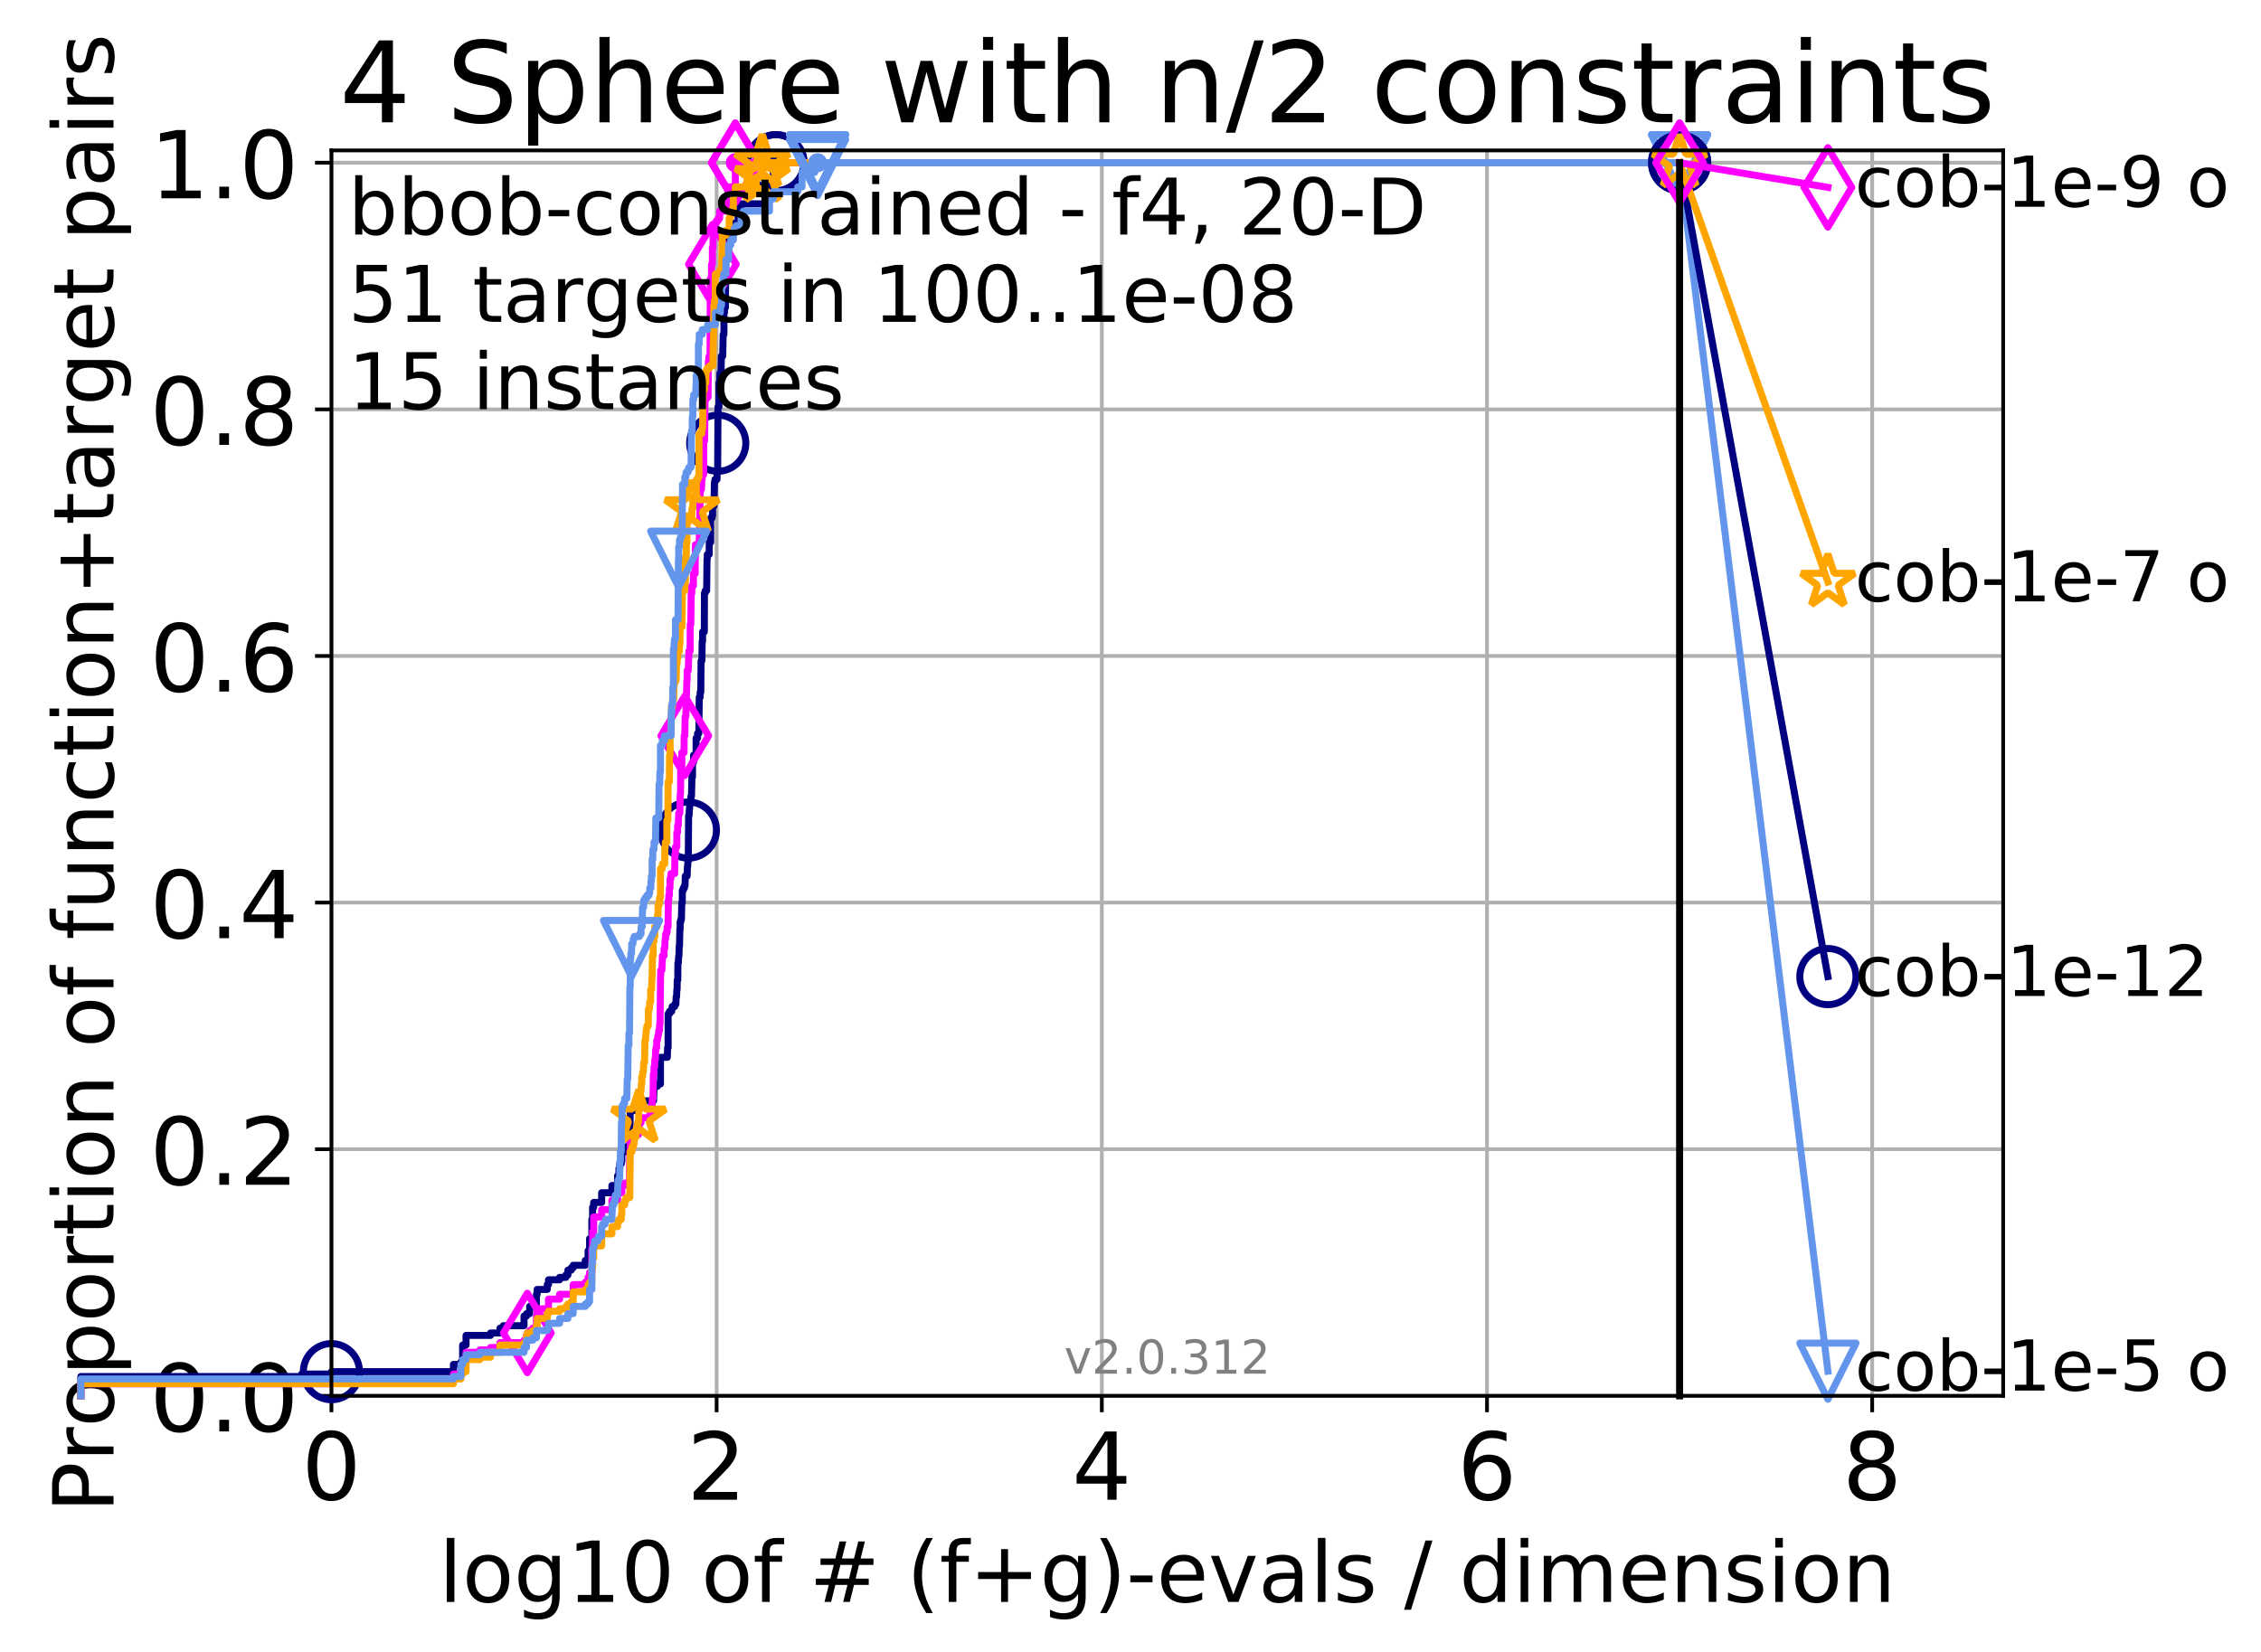 <?xml version="1.0" encoding="utf-8" standalone="no"?>
<!DOCTYPE svg PUBLIC "-//W3C//DTD SVG 1.1//EN"
  "http://www.w3.org/Graphics/SVG/1.1/DTD/svg11.dtd">
<!-- Created with matplotlib (http://matplotlib.org/) -->
<svg height="353pt" version="1.1" viewBox="0 0 483 353" width="483pt" xmlns="http://www.w3.org/2000/svg" xmlns:xlink="http://www.w3.org/1999/xlink">
 <defs>
  <style type="text/css">
*{stroke-linecap:butt;stroke-linejoin:round;}
  </style>
 </defs>
 <g id="figure_1">
  <g id="patch_1">
   <path d="M 0 353.222 
L 483.84 353.222 
L 483.84 0 
L 0 0 
z
" style="fill:#ffffff;"/>
  </g>
  <g id="axes_1">
   <g id="patch_2">
    <path d="M 70.8 298.245 
L 427.92 298.245 
L 427.92 32.133 
L 70.8 32.133 
z
" style="fill:#ffffff;"/>
   </g>
   <g id="matplotlib.axis_1">
    <g id="xtick_1">
     <g id="line2d_1">
      <path clip-path="url(#p9a19f0c6ec)" d="M 70.8 298.245 
L 70.8 32.133 
" style="fill:none;stroke:#b0b0b0;stroke-linecap:square;stroke-width:0.8;"/>
     </g>
     <g id="line2d_2">
      <defs>
       <path d="M 0 0 
L 0 3.5 
" id="m43f145ed02" style="stroke:#000000;stroke-width:0.8;"/>
      </defs>
      <g>
       <use style="stroke:#000000;stroke-width:0.8;" x="70.8" xlink:href="#m43f145ed02" y="298.245"/>
      </g>
     </g>
     <g id="text_1">
      <!-- 0 -->
      <defs>
       <path d="M 31.781 66.406 
Q 24.172 66.406 20.328 58.906 
Q 16.5 51.422 16.5 36.375 
Q 16.5 21.391 20.328 13.891 
Q 24.172 6.391 31.781 6.391 
Q 39.453 6.391 43.281 13.891 
Q 47.125 21.391 47.125 36.375 
Q 47.125 51.422 43.281 58.906 
Q 39.453 66.406 31.781 66.406 
z
M 31.781 74.219 
Q 44.047 74.219 50.516 64.516 
Q 56.984 54.828 56.984 36.375 
Q 56.984 17.969 50.516 8.266 
Q 44.047 -1.422 31.781 -1.422 
Q 19.531 -1.422 13.062 8.266 
Q 6.594 17.969 6.594 36.375 
Q 6.594 54.828 13.062 64.516 
Q 19.531 74.219 31.781 74.219 
z
" id="DejaVuSans-30"/>
      </defs>
      <g transform="translate(64.438 320.442)scale(0.2 -0.2)">
       <use xlink:href="#DejaVuSans-30"/>
      </g>
     </g>
    </g>
    <g id="xtick_2">
     <g id="line2d_3">
      <path clip-path="url(#p9a19f0c6ec)" d="M 153.086 298.245 
L 153.086 32.133 
" style="fill:none;stroke:#b0b0b0;stroke-linecap:square;stroke-width:0.8;"/>
     </g>
     <g id="line2d_4">
      <g>
       <use style="stroke:#000000;stroke-width:0.8;" x="153.086" xlink:href="#m43f145ed02" y="298.245"/>
      </g>
     </g>
     <g id="text_2">
      <!-- 2 -->
      <defs>
       <path d="M 19.188 8.297 
L 53.609 8.297 
L 53.609 0 
L 7.328 0 
L 7.328 8.297 
Q 12.938 14.109 22.625 23.891 
Q 32.328 33.688 34.812 36.531 
Q 39.547 41.844 41.422 45.531 
Q 43.312 49.219 43.312 52.781 
Q 43.312 58.594 39.234 62.25 
Q 35.156 65.922 28.609 65.922 
Q 23.969 65.922 18.812 64.312 
Q 13.672 62.703 7.812 59.422 
L 7.812 69.391 
Q 13.766 71.781 18.938 73 
Q 24.125 74.219 28.422 74.219 
Q 39.75 74.219 46.484 68.547 
Q 53.219 62.891 53.219 53.422 
Q 53.219 48.922 51.531 44.891 
Q 49.859 40.875 45.406 35.406 
Q 44.188 33.984 37.641 27.219 
Q 31.109 20.453 19.188 8.297 
z
" id="DejaVuSans-32"/>
      </defs>
      <g transform="translate(146.723 320.442)scale(0.2 -0.2)">
       <use xlink:href="#DejaVuSans-32"/>
      </g>
     </g>
    </g>
    <g id="xtick_3">
     <g id="line2d_5">
      <path clip-path="url(#p9a19f0c6ec)" d="M 235.371 298.245 
L 235.371 32.133 
" style="fill:none;stroke:#b0b0b0;stroke-linecap:square;stroke-width:0.8;"/>
     </g>
     <g id="line2d_6">
      <g>
       <use style="stroke:#000000;stroke-width:0.8;" x="235.371" xlink:href="#m43f145ed02" y="298.245"/>
      </g>
     </g>
     <g id="text_3">
      <!-- 4 -->
      <defs>
       <path d="M 37.797 64.312 
L 12.891 25.391 
L 37.797 25.391 
z
M 35.203 72.906 
L 47.609 72.906 
L 47.609 25.391 
L 58.016 25.391 
L 58.016 17.188 
L 47.609 17.188 
L 47.609 0 
L 37.797 0 
L 37.797 17.188 
L 4.891 17.188 
L 4.891 26.703 
z
" id="DejaVuSans-34"/>
      </defs>
      <g transform="translate(229.009 320.442)scale(0.2 -0.2)">
       <use xlink:href="#DejaVuSans-34"/>
      </g>
     </g>
    </g>
    <g id="xtick_4">
     <g id="line2d_7">
      <path clip-path="url(#p9a19f0c6ec)" d="M 317.657 298.245 
L 317.657 32.133 
" style="fill:none;stroke:#b0b0b0;stroke-linecap:square;stroke-width:0.8;"/>
     </g>
     <g id="line2d_8">
      <g>
       <use style="stroke:#000000;stroke-width:0.8;" x="317.657" xlink:href="#m43f145ed02" y="298.245"/>
      </g>
     </g>
     <g id="text_4">
      <!-- 6 -->
      <defs>
       <path d="M 33.016 40.375 
Q 26.375 40.375 22.484 35.828 
Q 18.609 31.297 18.609 23.391 
Q 18.609 15.531 22.484 10.953 
Q 26.375 6.391 33.016 6.391 
Q 39.656 6.391 43.531 10.953 
Q 47.406 15.531 47.406 23.391 
Q 47.406 31.297 43.531 35.828 
Q 39.656 40.375 33.016 40.375 
z
M 52.594 71.297 
L 52.594 62.312 
Q 48.875 64.062 45.094 64.984 
Q 41.312 65.922 37.594 65.922 
Q 27.828 65.922 22.672 59.328 
Q 17.531 52.734 16.797 39.406 
Q 19.672 43.656 24.016 45.922 
Q 28.375 48.188 33.594 48.188 
Q 44.578 48.188 50.953 41.516 
Q 57.328 34.859 57.328 23.391 
Q 57.328 12.156 50.688 5.359 
Q 44.047 -1.422 33.016 -1.422 
Q 20.359 -1.422 13.672 8.266 
Q 6.984 17.969 6.984 36.375 
Q 6.984 53.656 15.188 63.938 
Q 23.391 74.219 37.203 74.219 
Q 40.922 74.219 44.703 73.484 
Q 48.484 72.75 52.594 71.297 
z
" id="DejaVuSans-36"/>
      </defs>
      <g transform="translate(311.295 320.442)scale(0.2 -0.2)">
       <use xlink:href="#DejaVuSans-36"/>
      </g>
     </g>
    </g>
    <g id="xtick_5">
     <g id="line2d_9">
      <path clip-path="url(#p9a19f0c6ec)" d="M 399.943 298.245 
L 399.943 32.133 
" style="fill:none;stroke:#b0b0b0;stroke-linecap:square;stroke-width:0.8;"/>
     </g>
     <g id="line2d_10">
      <g>
       <use style="stroke:#000000;stroke-width:0.8;" x="399.943" xlink:href="#m43f145ed02" y="298.245"/>
      </g>
     </g>
     <g id="text_5">
      <!-- 8 -->
      <defs>
       <path d="M 31.781 34.625 
Q 24.75 34.625 20.719 30.859 
Q 16.703 27.094 16.703 20.516 
Q 16.703 13.922 20.719 10.156 
Q 24.75 6.391 31.781 6.391 
Q 38.812 6.391 42.859 10.172 
Q 46.922 13.969 46.922 20.516 
Q 46.922 27.094 42.891 30.859 
Q 38.875 34.625 31.781 34.625 
z
M 21.922 38.812 
Q 15.578 40.375 12.031 44.719 
Q 8.5 49.078 8.5 55.328 
Q 8.5 64.062 14.719 69.141 
Q 20.953 74.219 31.781 74.219 
Q 42.672 74.219 48.875 69.141 
Q 55.078 64.062 55.078 55.328 
Q 55.078 49.078 51.531 44.719 
Q 48 40.375 41.703 38.812 
Q 48.828 37.156 52.797 32.312 
Q 56.781 27.484 56.781 20.516 
Q 56.781 9.906 50.312 4.234 
Q 43.844 -1.422 31.781 -1.422 
Q 19.734 -1.422 13.25 4.234 
Q 6.781 9.906 6.781 20.516 
Q 6.781 27.484 10.781 32.312 
Q 14.797 37.156 21.922 38.812 
z
M 18.312 54.391 
Q 18.312 48.734 21.844 45.562 
Q 25.391 42.391 31.781 42.391 
Q 38.141 42.391 41.719 45.562 
Q 45.312 48.734 45.312 54.391 
Q 45.312 60.062 41.719 63.234 
Q 38.141 66.406 31.781 66.406 
Q 25.391 66.406 21.844 63.234 
Q 18.312 60.062 18.312 54.391 
z
" id="DejaVuSans-38"/>
      </defs>
      <g transform="translate(393.58 320.442)scale(0.2 -0.2)">
       <use xlink:href="#DejaVuSans-38"/>
      </g>
     </g>
    </g>
    <g id="text_6">
     <!-- log10 of # (f+g)-evals / dimension -->
     <defs>
      <path d="M 9.422 75.984 
L 18.406 75.984 
L 18.406 0 
L 9.422 0 
z
" id="DejaVuSans-6c"/>
      <path d="M 30.609 48.391 
Q 23.391 48.391 19.188 42.75 
Q 14.984 37.109 14.984 27.297 
Q 14.984 17.484 19.156 11.844 
Q 23.344 6.203 30.609 6.203 
Q 37.797 6.203 41.984 11.859 
Q 46.188 17.531 46.188 27.297 
Q 46.188 37.016 41.984 42.703 
Q 37.797 48.391 30.609 48.391 
z
M 30.609 56 
Q 42.328 56 49.016 48.375 
Q 55.719 40.766 55.719 27.297 
Q 55.719 13.875 49.016 6.219 
Q 42.328 -1.422 30.609 -1.422 
Q 18.844 -1.422 12.172 6.219 
Q 5.516 13.875 5.516 27.297 
Q 5.516 40.766 12.172 48.375 
Q 18.844 56 30.609 56 
z
" id="DejaVuSans-6f"/>
      <path d="M 45.406 27.984 
Q 45.406 37.75 41.375 43.109 
Q 37.359 48.484 30.078 48.484 
Q 22.859 48.484 18.828 43.109 
Q 14.797 37.75 14.797 27.984 
Q 14.797 18.266 18.828 12.891 
Q 22.859 7.516 30.078 7.516 
Q 37.359 7.516 41.375 12.891 
Q 45.406 18.266 45.406 27.984 
z
M 54.391 6.781 
Q 54.391 -7.172 48.188 -13.984 
Q 42 -20.797 29.203 -20.797 
Q 24.469 -20.797 20.266 -20.094 
Q 16.062 -19.391 12.109 -17.922 
L 12.109 -9.188 
Q 16.062 -11.328 19.922 -12.344 
Q 23.781 -13.375 27.781 -13.375 
Q 36.625 -13.375 41.016 -8.766 
Q 45.406 -4.156 45.406 5.172 
L 45.406 9.625 
Q 42.625 4.781 38.281 2.391 
Q 33.938 0 27.875 0 
Q 17.828 0 11.672 7.656 
Q 5.516 15.328 5.516 27.984 
Q 5.516 40.672 11.672 48.328 
Q 17.828 56 27.875 56 
Q 33.938 56 38.281 53.609 
Q 42.625 51.219 45.406 46.391 
L 45.406 54.688 
L 54.391 54.688 
z
" id="DejaVuSans-67"/>
      <path d="M 12.406 8.297 
L 28.516 8.297 
L 28.516 63.922 
L 10.984 60.406 
L 10.984 69.391 
L 28.422 72.906 
L 38.281 72.906 
L 38.281 8.297 
L 54.391 8.297 
L 54.391 0 
L 12.406 0 
z
" id="DejaVuSans-31"/>
      <path id="DejaVuSans-20"/>
      <path d="M 37.109 75.984 
L 37.109 68.5 
L 28.516 68.5 
Q 23.688 68.5 21.797 66.547 
Q 19.922 64.594 19.922 59.516 
L 19.922 54.688 
L 34.719 54.688 
L 34.719 47.703 
L 19.922 47.703 
L 19.922 0 
L 10.891 0 
L 10.891 47.703 
L 2.297 47.703 
L 2.297 54.688 
L 10.891 54.688 
L 10.891 58.5 
Q 10.891 67.625 15.141 71.797 
Q 19.391 75.984 28.609 75.984 
z
" id="DejaVuSans-66"/>
      <path d="M 51.125 44 
L 36.922 44 
L 32.812 27.688 
L 47.125 27.688 
z
M 43.797 71.781 
L 38.719 51.516 
L 52.984 51.516 
L 58.109 71.781 
L 65.922 71.781 
L 60.891 51.516 
L 76.125 51.516 
L 76.125 44 
L 58.984 44 
L 54.984 27.688 
L 70.516 27.688 
L 70.516 20.219 
L 53.078 20.219 
L 48 0 
L 40.188 0 
L 45.219 20.219 
L 30.906 20.219 
L 25.875 0 
L 18.016 0 
L 23.094 20.219 
L 7.719 20.219 
L 7.719 27.688 
L 24.906 27.688 
L 29 44 
L 13.281 44 
L 13.281 51.516 
L 30.906 51.516 
L 35.891 71.781 
z
" id="DejaVuSans-23"/>
      <path d="M 31 75.875 
Q 24.469 64.656 21.281 53.656 
Q 18.109 42.672 18.109 31.391 
Q 18.109 20.125 21.312 9.062 
Q 24.516 -2 31 -13.188 
L 23.188 -13.188 
Q 15.875 -1.703 12.234 9.375 
Q 8.594 20.453 8.594 31.391 
Q 8.594 42.281 12.203 53.312 
Q 15.828 64.359 23.188 75.875 
z
" id="DejaVuSans-28"/>
      <path d="M 46 62.703 
L 46 35.5 
L 73.188 35.5 
L 73.188 27.203 
L 46 27.203 
L 46 0 
L 37.797 0 
L 37.797 27.203 
L 10.594 27.203 
L 10.594 35.5 
L 37.797 35.5 
L 37.797 62.703 
z
" id="DejaVuSans-2b"/>
      <path d="M 8.016 75.875 
L 15.828 75.875 
Q 23.141 64.359 26.781 53.312 
Q 30.422 42.281 30.422 31.391 
Q 30.422 20.453 26.781 9.375 
Q 23.141 -1.703 15.828 -13.188 
L 8.016 -13.188 
Q 14.5 -2 17.703 9.062 
Q 20.906 20.125 20.906 31.391 
Q 20.906 42.672 17.703 53.656 
Q 14.5 64.656 8.016 75.875 
z
" id="DejaVuSans-29"/>
      <path d="M 4.891 31.391 
L 31.203 31.391 
L 31.203 23.391 
L 4.891 23.391 
z
" id="DejaVuSans-2d"/>
      <path d="M 56.203 29.594 
L 56.203 25.203 
L 14.891 25.203 
Q 15.484 15.922 20.484 11.062 
Q 25.484 6.203 34.422 6.203 
Q 39.594 6.203 44.453 7.469 
Q 49.312 8.734 54.109 11.281 
L 54.109 2.781 
Q 49.266 0.734 44.188 -0.344 
Q 39.109 -1.422 33.891 -1.422 
Q 20.797 -1.422 13.156 6.188 
Q 5.516 13.812 5.516 26.812 
Q 5.516 40.234 12.766 48.109 
Q 20.016 56 32.328 56 
Q 43.359 56 49.781 48.891 
Q 56.203 41.797 56.203 29.594 
z
M 47.219 32.234 
Q 47.125 39.594 43.094 43.984 
Q 39.062 48.391 32.422 48.391 
Q 24.906 48.391 20.391 44.141 
Q 15.875 39.891 15.188 32.172 
z
" id="DejaVuSans-65"/>
      <path d="M 2.984 54.688 
L 12.5 54.688 
L 29.594 8.797 
L 46.688 54.688 
L 56.203 54.688 
L 35.688 0 
L 23.484 0 
z
" id="DejaVuSans-76"/>
      <path d="M 34.281 27.484 
Q 23.391 27.484 19.188 25 
Q 14.984 22.516 14.984 16.5 
Q 14.984 11.719 18.141 8.906 
Q 21.297 6.109 26.703 6.109 
Q 34.188 6.109 38.703 11.406 
Q 43.219 16.703 43.219 25.484 
L 43.219 27.484 
z
M 52.203 31.203 
L 52.203 0 
L 43.219 0 
L 43.219 8.297 
Q 40.141 3.328 35.547 0.953 
Q 30.953 -1.422 24.312 -1.422 
Q 15.922 -1.422 10.953 3.297 
Q 6 8.016 6 15.922 
Q 6 25.141 12.172 29.828 
Q 18.359 34.516 30.609 34.516 
L 43.219 34.516 
L 43.219 35.406 
Q 43.219 41.609 39.141 45 
Q 35.062 48.391 27.688 48.391 
Q 23 48.391 18.547 47.266 
Q 14.109 46.141 10.016 43.891 
L 10.016 52.203 
Q 14.938 54.109 19.578 55.047 
Q 24.219 56 28.609 56 
Q 40.484 56 46.344 49.844 
Q 52.203 43.703 52.203 31.203 
z
" id="DejaVuSans-61"/>
      <path d="M 44.281 53.078 
L 44.281 44.578 
Q 40.484 46.531 36.375 47.5 
Q 32.281 48.484 27.875 48.484 
Q 21.188 48.484 17.844 46.438 
Q 14.5 44.391 14.5 40.281 
Q 14.5 37.156 16.891 35.375 
Q 19.281 33.594 26.516 31.984 
L 29.594 31.297 
Q 39.156 29.25 43.188 25.516 
Q 47.219 21.781 47.219 15.094 
Q 47.219 7.469 41.188 3.016 
Q 35.156 -1.422 24.609 -1.422 
Q 20.219 -1.422 15.453 -0.562 
Q 10.688 0.297 5.422 2 
L 5.422 11.281 
Q 10.406 8.688 15.234 7.391 
Q 20.062 6.109 24.812 6.109 
Q 31.156 6.109 34.562 8.281 
Q 37.984 10.453 37.984 14.406 
Q 37.984 18.062 35.516 20.016 
Q 33.062 21.969 24.703 23.781 
L 21.578 24.516 
Q 13.234 26.266 9.516 29.906 
Q 5.812 33.547 5.812 39.891 
Q 5.812 47.609 11.281 51.797 
Q 16.75 56 26.812 56 
Q 31.781 56 36.172 55.266 
Q 40.578 54.547 44.281 53.078 
z
" id="DejaVuSans-73"/>
      <path d="M 25.391 72.906 
L 33.688 72.906 
L 8.297 -9.281 
L 0 -9.281 
z
" id="DejaVuSans-2f"/>
      <path d="M 45.406 46.391 
L 45.406 75.984 
L 54.391 75.984 
L 54.391 0 
L 45.406 0 
L 45.406 8.203 
Q 42.578 3.328 38.25 0.953 
Q 33.938 -1.422 27.875 -1.422 
Q 17.969 -1.422 11.734 6.484 
Q 5.516 14.406 5.516 27.297 
Q 5.516 40.188 11.734 48.094 
Q 17.969 56 27.875 56 
Q 33.938 56 38.25 53.625 
Q 42.578 51.266 45.406 46.391 
z
M 14.797 27.297 
Q 14.797 17.391 18.875 11.75 
Q 22.953 6.109 30.078 6.109 
Q 37.203 6.109 41.297 11.75 
Q 45.406 17.391 45.406 27.297 
Q 45.406 37.203 41.297 42.844 
Q 37.203 48.484 30.078 48.484 
Q 22.953 48.484 18.875 42.844 
Q 14.797 37.203 14.797 27.297 
z
" id="DejaVuSans-64"/>
      <path d="M 9.422 54.688 
L 18.406 54.688 
L 18.406 0 
L 9.422 0 
z
M 9.422 75.984 
L 18.406 75.984 
L 18.406 64.594 
L 9.422 64.594 
z
" id="DejaVuSans-69"/>
      <path d="M 52 44.188 
Q 55.375 50.25 60.062 53.125 
Q 64.75 56 71.094 56 
Q 79.641 56 84.281 50.016 
Q 88.922 44.047 88.922 33.016 
L 88.922 0 
L 79.891 0 
L 79.891 32.719 
Q 79.891 40.578 77.094 44.375 
Q 74.312 48.188 68.609 48.188 
Q 61.625 48.188 57.562 43.547 
Q 53.516 38.922 53.516 30.906 
L 53.516 0 
L 44.484 0 
L 44.484 32.719 
Q 44.484 40.625 41.703 44.406 
Q 38.922 48.188 33.109 48.188 
Q 26.219 48.188 22.156 43.531 
Q 18.109 38.875 18.109 30.906 
L 18.109 0 
L 9.078 0 
L 9.078 54.688 
L 18.109 54.688 
L 18.109 46.188 
Q 21.188 51.219 25.484 53.609 
Q 29.781 56 35.688 56 
Q 41.656 56 45.828 52.969 
Q 50 49.953 52 44.188 
z
" id="DejaVuSans-6d"/>
      <path d="M 54.891 33.016 
L 54.891 0 
L 45.906 0 
L 45.906 32.719 
Q 45.906 40.484 42.875 44.328 
Q 39.844 48.188 33.797 48.188 
Q 26.516 48.188 22.312 43.547 
Q 18.109 38.922 18.109 30.906 
L 18.109 0 
L 9.078 0 
L 9.078 54.688 
L 18.109 54.688 
L 18.109 46.188 
Q 21.344 51.125 25.703 53.562 
Q 30.078 56 35.797 56 
Q 45.219 56 50.047 50.172 
Q 54.891 44.344 54.891 33.016 
z
" id="DejaVuSans-6e"/>
     </defs>
     <g transform="translate(93.753 342.279)scale(0.18 -0.18)">
      <use xlink:href="#DejaVuSans-6c"/>
      <use x="27.783" xlink:href="#DejaVuSans-6f"/>
      <use x="88.965" xlink:href="#DejaVuSans-67"/>
      <use x="152.441" xlink:href="#DejaVuSans-31"/>
      <use x="216.064" xlink:href="#DejaVuSans-30"/>
      <use x="279.688" xlink:href="#DejaVuSans-20"/>
      <use x="311.475" xlink:href="#DejaVuSans-6f"/>
      <use x="372.656" xlink:href="#DejaVuSans-66"/>
      <use x="407.861" xlink:href="#DejaVuSans-20"/>
      <use x="439.648" xlink:href="#DejaVuSans-23"/>
      <use x="523.438" xlink:href="#DejaVuSans-20"/>
      <use x="555.225" xlink:href="#DejaVuSans-28"/>
      <use x="594.238" xlink:href="#DejaVuSans-66"/>
      <use x="629.443" xlink:href="#DejaVuSans-2b"/>
      <use x="713.232" xlink:href="#DejaVuSans-67"/>
      <use x="776.709" xlink:href="#DejaVuSans-29"/>
      <use x="815.723" xlink:href="#DejaVuSans-2d"/>
      <use x="851.807" xlink:href="#DejaVuSans-65"/>
      <use x="913.33" xlink:href="#DejaVuSans-76"/>
      <use x="972.51" xlink:href="#DejaVuSans-61"/>
      <use x="1033.789" xlink:href="#DejaVuSans-6c"/>
      <use x="1061.572" xlink:href="#DejaVuSans-73"/>
      <use x="1113.672" xlink:href="#DejaVuSans-20"/>
      <use x="1145.459" xlink:href="#DejaVuSans-2f"/>
      <use x="1179.15" xlink:href="#DejaVuSans-20"/>
      <use x="1210.938" xlink:href="#DejaVuSans-64"/>
      <use x="1274.414" xlink:href="#DejaVuSans-69"/>
      <use x="1302.197" xlink:href="#DejaVuSans-6d"/>
      <use x="1399.609" xlink:href="#DejaVuSans-65"/>
      <use x="1461.133" xlink:href="#DejaVuSans-6e"/>
      <use x="1524.512" xlink:href="#DejaVuSans-73"/>
      <use x="1576.611" xlink:href="#DejaVuSans-69"/>
      <use x="1604.395" xlink:href="#DejaVuSans-6f"/>
      <use x="1665.576" xlink:href="#DejaVuSans-6e"/>
     </g>
    </g>
   </g>
   <g id="matplotlib.axis_2">
    <g id="ytick_1">
     <g id="line2d_11">
      <path clip-path="url(#p9a19f0c6ec)" d="M 70.8 298.245 
L 427.92 298.245 
" style="fill:none;stroke:#b0b0b0;stroke-linecap:square;stroke-width:0.8;"/>
     </g>
     <g id="line2d_12">
      <defs>
       <path d="M 0 0 
L -3.5 0 
" id="m2313bf1e37" style="stroke:#000000;stroke-width:0.8;"/>
      </defs>
      <g>
       <use style="stroke:#000000;stroke-width:0.8;" x="70.8" xlink:href="#m2313bf1e37" y="298.245"/>
      </g>
     </g>
     <g id="text_7">
      <!-- 0.0 -->
      <defs>
       <path d="M 10.688 12.406 
L 21 12.406 
L 21 0 
L 10.688 0 
z
" id="DejaVuSans-2e"/>
      </defs>
      <g transform="translate(31.994 305.844)scale(0.2 -0.2)">
       <use xlink:href="#DejaVuSans-30"/>
       <use x="63.623" xlink:href="#DejaVuSans-2e"/>
       <use x="95.41" xlink:href="#DejaVuSans-30"/>
      </g>
     </g>
    </g>
    <g id="ytick_2">
     <g id="line2d_13">
      <path clip-path="url(#p9a19f0c6ec)" d="M 70.8 245.55 
L 427.92 245.55 
" style="fill:none;stroke:#b0b0b0;stroke-linecap:square;stroke-width:0.8;"/>
     </g>
     <g id="line2d_14">
      <g>
       <use style="stroke:#000000;stroke-width:0.8;" x="70.8" xlink:href="#m2313bf1e37" y="245.55"/>
      </g>
     </g>
     <g id="text_8">
      <!-- 0.2 -->
      <g transform="translate(31.994 253.148)scale(0.2 -0.2)">
       <use xlink:href="#DejaVuSans-30"/>
       <use x="63.623" xlink:href="#DejaVuSans-2e"/>
       <use x="95.41" xlink:href="#DejaVuSans-32"/>
      </g>
     </g>
    </g>
    <g id="ytick_3">
     <g id="line2d_15">
      <path clip-path="url(#p9a19f0c6ec)" d="M 70.8 192.854 
L 427.92 192.854 
" style="fill:none;stroke:#b0b0b0;stroke-linecap:square;stroke-width:0.8;"/>
     </g>
     <g id="line2d_16">
      <g>
       <use style="stroke:#000000;stroke-width:0.8;" x="70.8" xlink:href="#m2313bf1e37" y="192.854"/>
      </g>
     </g>
     <g id="text_9">
      <!-- 0.4 -->
      <g transform="translate(31.994 200.453)scale(0.2 -0.2)">
       <use xlink:href="#DejaVuSans-30"/>
       <use x="63.623" xlink:href="#DejaVuSans-2e"/>
       <use x="95.41" xlink:href="#DejaVuSans-34"/>
      </g>
     </g>
    </g>
    <g id="ytick_4">
     <g id="line2d_17">
      <path clip-path="url(#p9a19f0c6ec)" d="M 70.8 140.159 
L 427.92 140.159 
" style="fill:none;stroke:#b0b0b0;stroke-linecap:square;stroke-width:0.8;"/>
     </g>
     <g id="line2d_18">
      <g>
       <use style="stroke:#000000;stroke-width:0.8;" x="70.8" xlink:href="#m2313bf1e37" y="140.159"/>
      </g>
     </g>
     <g id="text_10">
      <!-- 0.6 -->
      <g transform="translate(31.994 147.757)scale(0.2 -0.2)">
       <use xlink:href="#DejaVuSans-30"/>
       <use x="63.623" xlink:href="#DejaVuSans-2e"/>
       <use x="95.41" xlink:href="#DejaVuSans-36"/>
      </g>
     </g>
    </g>
    <g id="ytick_5">
     <g id="line2d_19">
      <path clip-path="url(#p9a19f0c6ec)" d="M 70.8 87.464 
L 427.92 87.464 
" style="fill:none;stroke:#b0b0b0;stroke-linecap:square;stroke-width:0.8;"/>
     </g>
     <g id="line2d_20">
      <g>
       <use style="stroke:#000000;stroke-width:0.8;" x="70.8" xlink:href="#m2313bf1e37" y="87.464"/>
      </g>
     </g>
     <g id="text_11">
      <!-- 0.8 -->
      <g transform="translate(31.994 95.062)scale(0.2 -0.2)">
       <use xlink:href="#DejaVuSans-30"/>
       <use x="63.623" xlink:href="#DejaVuSans-2e"/>
       <use x="95.41" xlink:href="#DejaVuSans-38"/>
      </g>
     </g>
    </g>
    <g id="ytick_6">
     <g id="line2d_21">
      <path clip-path="url(#p9a19f0c6ec)" d="M 70.8 34.768 
L 427.92 34.768 
" style="fill:none;stroke:#b0b0b0;stroke-linecap:square;stroke-width:0.8;"/>
     </g>
     <g id="line2d_22">
      <g>
       <use style="stroke:#000000;stroke-width:0.8;" x="70.8" xlink:href="#m2313bf1e37" y="34.768"/>
      </g>
     </g>
     <g id="text_12">
      <!-- 1.0 -->
      <g transform="translate(31.994 42.367)scale(0.2 -0.2)">
       <use xlink:href="#DejaVuSans-31"/>
       <use x="63.623" xlink:href="#DejaVuSans-2e"/>
       <use x="95.41" xlink:href="#DejaVuSans-30"/>
      </g>
     </g>
    </g>
    <g id="text_13">
     <!-- Proportion of function+target pairs -->
     <defs>
      <path d="M 19.672 64.797 
L 19.672 37.406 
L 32.078 37.406 
Q 38.969 37.406 42.719 40.969 
Q 46.484 44.531 46.484 51.125 
Q 46.484 57.672 42.719 61.234 
Q 38.969 64.797 32.078 64.797 
z
M 9.812 72.906 
L 32.078 72.906 
Q 44.344 72.906 50.609 67.359 
Q 56.891 61.812 56.891 51.125 
Q 56.891 40.328 50.609 34.812 
Q 44.344 29.297 32.078 29.297 
L 19.672 29.297 
L 19.672 0 
L 9.812 0 
z
" id="DejaVuSans-50"/>
      <path d="M 41.109 46.297 
Q 39.594 47.172 37.812 47.578 
Q 36.031 48 33.891 48 
Q 26.266 48 22.188 43.047 
Q 18.109 38.094 18.109 28.812 
L 18.109 0 
L 9.078 0 
L 9.078 54.688 
L 18.109 54.688 
L 18.109 46.188 
Q 20.953 51.172 25.484 53.578 
Q 30.031 56 36.531 56 
Q 37.453 56 38.578 55.875 
Q 39.703 55.766 41.062 55.516 
z
" id="DejaVuSans-72"/>
      <path d="M 18.109 8.203 
L 18.109 -20.797 
L 9.078 -20.797 
L 9.078 54.688 
L 18.109 54.688 
L 18.109 46.391 
Q 20.953 51.266 25.266 53.625 
Q 29.594 56 35.594 56 
Q 45.562 56 51.781 48.094 
Q 58.016 40.188 58.016 27.297 
Q 58.016 14.406 51.781 6.484 
Q 45.562 -1.422 35.594 -1.422 
Q 29.594 -1.422 25.266 0.953 
Q 20.953 3.328 18.109 8.203 
z
M 48.688 27.297 
Q 48.688 37.203 44.609 42.844 
Q 40.531 48.484 33.406 48.484 
Q 26.266 48.484 22.188 42.844 
Q 18.109 37.203 18.109 27.297 
Q 18.109 17.391 22.188 11.75 
Q 26.266 6.109 33.406 6.109 
Q 40.531 6.109 44.609 11.75 
Q 48.688 17.391 48.688 27.297 
z
" id="DejaVuSans-70"/>
      <path d="M 18.312 70.219 
L 18.312 54.688 
L 36.812 54.688 
L 36.812 47.703 
L 18.312 47.703 
L 18.312 18.016 
Q 18.312 11.328 20.141 9.422 
Q 21.969 7.516 27.594 7.516 
L 36.812 7.516 
L 36.812 0 
L 27.594 0 
Q 17.188 0 13.234 3.875 
Q 9.281 7.766 9.281 18.016 
L 9.281 47.703 
L 2.688 47.703 
L 2.688 54.688 
L 9.281 54.688 
L 9.281 70.219 
z
" id="DejaVuSans-74"/>
      <path d="M 8.5 21.578 
L 8.5 54.688 
L 17.484 54.688 
L 17.484 21.922 
Q 17.484 14.156 20.5 10.266 
Q 23.531 6.391 29.594 6.391 
Q 36.859 6.391 41.078 11.031 
Q 45.312 15.672 45.312 23.688 
L 45.312 54.688 
L 54.297 54.688 
L 54.297 0 
L 45.312 0 
L 45.312 8.406 
Q 42.047 3.422 37.719 1 
Q 33.406 -1.422 27.688 -1.422 
Q 18.266 -1.422 13.375 4.438 
Q 8.5 10.297 8.5 21.578 
z
M 31.109 56 
z
" id="DejaVuSans-75"/>
      <path d="M 48.781 52.594 
L 48.781 44.188 
Q 44.969 46.297 41.141 47.344 
Q 37.312 48.391 33.406 48.391 
Q 24.656 48.391 19.812 42.844 
Q 14.984 37.312 14.984 27.297 
Q 14.984 17.281 19.812 11.734 
Q 24.656 6.203 33.406 6.203 
Q 37.312 6.203 41.141 7.25 
Q 44.969 8.297 48.781 10.406 
L 48.781 2.094 
Q 45.016 0.344 40.984 -0.531 
Q 36.969 -1.422 32.422 -1.422 
Q 20.062 -1.422 12.781 6.344 
Q 5.516 14.109 5.516 27.297 
Q 5.516 40.672 12.859 48.328 
Q 20.219 56 33.016 56 
Q 37.156 56 41.109 55.141 
Q 45.062 54.297 48.781 52.594 
z
" id="DejaVuSans-63"/>
     </defs>
     <g transform="translate(24.25 323.179)rotate(-90)scale(0.18 -0.18)">
      <use xlink:href="#DejaVuSans-50"/>
      <use x="60.287" xlink:href="#DejaVuSans-72"/>
      <use x="101.369" xlink:href="#DejaVuSans-6f"/>
      <use x="162.551" xlink:href="#DejaVuSans-70"/>
      <use x="226.027" xlink:href="#DejaVuSans-6f"/>
      <use x="287.209" xlink:href="#DejaVuSans-72"/>
      <use x="328.322" xlink:href="#DejaVuSans-74"/>
      <use x="367.531" xlink:href="#DejaVuSans-69"/>
      <use x="395.314" xlink:href="#DejaVuSans-6f"/>
      <use x="456.496" xlink:href="#DejaVuSans-6e"/>
      <use x="519.875" xlink:href="#DejaVuSans-20"/>
      <use x="551.662" xlink:href="#DejaVuSans-6f"/>
      <use x="612.844" xlink:href="#DejaVuSans-66"/>
      <use x="648.049" xlink:href="#DejaVuSans-20"/>
      <use x="679.836" xlink:href="#DejaVuSans-66"/>
      <use x="715.041" xlink:href="#DejaVuSans-75"/>
      <use x="778.42" xlink:href="#DejaVuSans-6e"/>
      <use x="841.799" xlink:href="#DejaVuSans-63"/>
      <use x="896.779" xlink:href="#DejaVuSans-74"/>
      <use x="935.988" xlink:href="#DejaVuSans-69"/>
      <use x="963.771" xlink:href="#DejaVuSans-6f"/>
      <use x="1024.953" xlink:href="#DejaVuSans-6e"/>
      <use x="1088.332" xlink:href="#DejaVuSans-2b"/>
      <use x="1172.121" xlink:href="#DejaVuSans-74"/>
      <use x="1211.33" xlink:href="#DejaVuSans-61"/>
      <use x="1272.609" xlink:href="#DejaVuSans-72"/>
      <use x="1313.707" xlink:href="#DejaVuSans-67"/>
      <use x="1377.184" xlink:href="#DejaVuSans-65"/>
      <use x="1438.707" xlink:href="#DejaVuSans-74"/>
      <use x="1477.916" xlink:href="#DejaVuSans-20"/>
      <use x="1509.703" xlink:href="#DejaVuSans-70"/>
      <use x="1573.18" xlink:href="#DejaVuSans-61"/>
      <use x="1634.459" xlink:href="#DejaVuSans-69"/>
      <use x="1662.242" xlink:href="#DejaVuSans-72"/>
      <use x="1703.355" xlink:href="#DejaVuSans-73"/>
     </g>
    </g>
   </g>
   <g id="line2d_23">
    <defs>
     <path d="M 0 1.5 
C 0.398 1.5 0.779 1.342 1.061 1.061 
C 1.342 0.779 1.5 0.398 1.5 0 
C 1.5 -0.398 1.342 -0.779 1.061 -1.061 
C 0.779 -1.342 0.398 -1.5 0 -1.5 
C -0.398 -1.5 -0.779 -1.342 -1.061 -1.061 
C -1.342 -0.779 -1.5 -0.398 -1.5 0 
C -1.5 0.398 -1.342 0.779 -1.061 1.061 
C -0.779 1.342 -0.398 1.5 0 1.5 
z
" id="m7020340e9c" style="stroke:#000080;"/>
    </defs>
    <g>
     <use style="fill:#000080;stroke:#000080;" x="165.75" xlink:href="#m7020340e9c" y="34.768"/>
     <use style="fill:#000080;stroke:#000080;" x="165.75" xlink:href="#m7020340e9c" y="34.768"/>
    </g>
   </g>
   <g id="line2d_24">
    <path d="M 17.272 298.245 
L 17.272 294.112 
L 64.427 294.112 
L 64.427 293.596 
L 70.8 293.596 
L 70.8 293.079 
L 96.863 293.079 
L 96.863 291.529 
L 98.452 291.529 
L 98.452 291.013 
L 98.828 291.013 
L 98.828 287.396 
L 99.558 287.396 
L 99.558 285.33 
L 104.787 285.33 
L 104.787 284.813 
L 106.803 284.813 
L 106.803 283.78 
L 107.503 283.78 
L 107.503 283.263 
L 111.943 283.263 
L 111.943 281.197 
L 112.471 281.197 
L 112.471 280.68 
L 113.152 280.68 
L 113.152 279.13 
L 113.808 279.13 
L 113.808 278.614 
L 114.595 278.614 
L 114.595 276.547 
L 114.748 276.547 
L 114.748 275.514 
L 116.904 275.514 
L 116.904 274.481 
L 117.172 274.481 
L 117.172 273.448 
L 119.542 273.448 
L 119.542 272.931 
L 120.891 272.931 
L 120.891 272.414 
L 121.319 272.414 
L 121.319 271.381 
L 122.044 271.381 
L 122.044 270.864 
L 122.445 270.864 
L 122.445 270.348 
L 125.029 270.348 
L 125.029 269.315 
L 125.62 269.315 
L 125.62 267.248 
L 125.95 267.248 
L 125.95 264.665 
L 126.433 264.665 
L 126.433 260.532 
L 126.591 260.532 
L 126.591 257.949 
L 126.825 257.949 
L 126.825 256.916 
L 128.528 256.916 
L 128.528 254.849 
L 130.719 254.849 
L 130.719 253.299 
L 131.927 253.299 
L 131.927 251.233 
L 132.216 251.233 
L 132.216 249.683 
L 132.388 249.683 
L 132.388 248.65 
L 132.726 248.65 
L 132.726 248.133 
L 132.837 248.133 
L 132.837 246.067 
L 133.757 246.067 
L 133.757 245.033 
L 134.53 245.033 
L 134.631 237.284 
L 136.398 237.284 
L 136.398 236.767 
L 136.935 236.767 
L 136.935 235.217 
L 139.614 235.217 
L 139.709 232.634 
L 139.727 232.634 
L 139.727 232.118 
L 140.43 232.118 
L 140.43 231.601 
L 141.089 231.601 
L 141.089 225.918 
L 142.549 225.918 
L 142.613 223.852 
L 142.725 223.852 
L 142.725 216.619 
L 143.026 216.619 
L 143.026 216.102 
L 143.491 216.102 
L 143.582 215.069 
L 144.121 215.069 
L 144.121 214.553 
L 144.385 214.553 
L 144.443 213.003 
L 144.53 213.003 
L 144.587 211.453 
L 144.645 211.453 
L 144.673 209.386 
L 144.787 209.386 
L 144.816 205.77 
L 144.901 205.77 
L 144.985 204.22 
L 145.041 204.22 
L 145.097 202.154 
L 145.153 202.154 
L 145.237 198.537 
L 145.292 198.537 
L 145.292 196.987 
L 145.43 196.987 
L 145.43 196.471 
L 145.566 196.471 
L 145.648 192.854 
L 145.756 192.854 
L 145.756 190.271 
L 145.943 190.271 
L 145.943 189.755 
L 146.208 189.755 
L 146.208 189.238 
L 146.339 189.238 
L 146.391 187.172 
L 146.789 187.172 
L 146.852 185.105 
L 146.903 185.105 
L 146.953 184.072 
L 147.029 184.072 
L 147.104 174.256 
L 147.204 174.256 
L 147.278 172.706 
L 147.327 172.706 
L 147.327 171.673 
L 147.597 171.673 
L 147.597 170.123 
L 147.718 170.123 
L 147.814 165.99 
L 147.933 165.99 
L 147.933 162.89 
L 148.147 162.89 
L 148.17 161.341 
L 148.703 161.341 
L 148.703 157.724 
L 149.02 157.724 
L 149.02 156.691 
L 149.287 156.691 
L 149.376 148.942 
L 149.572 148.942 
L 149.572 147.908 
L 149.702 147.908 
L 149.767 141.192 
L 149.938 141.192 
L 150.002 137.059 
L 150.087 137.059 
L 150.087 134.993 
L 150.463 134.993 
L 150.484 126.727 
L 150.649 126.727 
L 150.649 126.21 
L 150.953 126.21 
L 151.034 119.494 
L 151.074 119.494 
L 151.094 118.461 
L 151.508 118.461 
L 151.508 115.878 
L 151.818 115.878 
L 151.818 110.712 
L 152.103 110.712 
L 152.103 110.195 
L 152.216 110.195 
L 152.216 108.128 
L 152.514 108.128 
L 152.624 102.962 
L 152.734 102.962 
L 152.734 102.446 
L 153.166 102.446 
L 153.201 100.379 
L 153.308 100.379 
L 153.378 86.947 
L 153.588 86.947 
L 153.588 81.781 
L 153.744 81.781 
L 153.795 79.714 
L 154.034 79.714 
L 154.102 76.098 
L 154.386 76.098 
L 154.486 71.448 
L 154.65 71.448 
L 154.65 66.799 
L 154.764 66.799 
L 154.764 65.765 
L 154.958 65.765 
L 155.055 53.367 
L 155.622 53.367 
L 155.699 49.234 
L 156.558 49.234 
L 156.558 47.684 
L 157.67 47.684 
L 157.684 44.067 
L 158.388 44.067 
L 158.388 43.551 
L 164.227 43.551 
L 164.303 38.385 
L 165.214 38.385 
L 165.214 35.801 
L 165.75 35.801 
L 165.75 34.768 
L 358.8 34.768 
L 358.8 34.768 
" style="fill:none;stroke:#000080;stroke-linecap:square;stroke-width:1.5;"/>
   </g>
   <g id="line2d_25">
    <defs>
     <path d="M 0 6 
C 1.591 6 3.117 5.368 4.243 4.243 
C 5.368 3.117 6 1.591 6 0 
C 6 -1.591 5.368 -3.117 4.243 -4.243 
C 3.117 -5.368 1.591 -6 0 -6 
C -1.591 -6 -3.117 -5.368 -4.243 -4.243 
C -5.368 -3.117 -6 -1.591 -6 0 
C -6 1.591 -5.368 3.117 -4.243 4.243 
C -3.117 5.368 -1.591 6 0 6 
z
" id="m8aa3e6a36d" style="stroke:#000080;stroke-width:1.5;"/>
    </defs>
    <g>
     <use style="fill:none;stroke:#000080;stroke-width:1.5;" x="70.8" xlink:href="#m8aa3e6a36d" y="293.079"/>
     <use style="fill:none;stroke:#000080;stroke-width:1.5;" x="147.054" xlink:href="#m8aa3e6a36d" y="177.356"/>
     <use style="fill:none;stroke:#000080;stroke-width:1.5;" x="153.325" xlink:href="#m8aa3e6a36d" y="94.696"/>
     <use style="fill:none;stroke:#000080;stroke-width:1.5;" x="165.75" xlink:href="#m8aa3e6a36d" y="34.768"/>
     <use style="fill:none;stroke:#000080;stroke-width:1.5;" x="165.75" xlink:href="#m8aa3e6a36d" y="34.768"/>
     <use style="fill:none;stroke:#000080;stroke-width:1.5;" x="358.8" xlink:href="#m8aa3e6a36d" y="34.768"/>
    </g>
   </g>
   <g id="line2d_26"/>
   <g id="line2d_27">
    <defs>
     <path d="M 0 1.5 
C 0.398 1.5 0.779 1.342 1.061 1.061 
C 1.342 0.779 1.5 0.398 1.5 0 
C 1.5 -0.398 1.342 -0.779 1.061 -1.061 
C 0.779 -1.342 0.398 -1.5 0 -1.5 
C -0.398 -1.5 -0.779 -1.342 -1.061 -1.061 
C -1.342 -0.779 -1.5 -0.398 -1.5 0 
C -1.5 0.398 -1.342 0.779 -1.061 1.061 
C -0.779 1.342 -0.398 1.5 0 1.5 
z
" id="m57d3f8f821" style="stroke:#ff00ff;"/>
    </defs>
    <g>
     <use style="fill:#ff00ff;stroke:#ff00ff;" x="157.08" xlink:href="#m57d3f8f821" y="34.768"/>
     <use style="fill:#ff00ff;stroke:#ff00ff;" x="157.08" xlink:href="#m57d3f8f821" y="34.768"/>
    </g>
   </g>
   <g id="line2d_28">
    <path d="M 17.272 298.245 
L 17.272 295.662 
L 70.8 295.662 
L 70.8 295.146 
L 96.863 295.146 
L 96.863 293.596 
L 98.452 293.596 
L 98.452 292.563 
L 98.828 292.563 
L 98.828 291.013 
L 99.558 291.013 
L 99.558 288.946 
L 102.515 288.946 
L 102.515 288.43 
L 104.787 288.43 
L 104.787 287.913 
L 106.803 287.913 
L 106.803 286.88 
L 111.943 286.88 
L 111.943 286.363 
L 112.471 286.363 
L 112.471 285.33 
L 112.644 285.33 
L 112.644 284.813 
L 113.152 284.813 
L 113.152 284.297 
L 113.808 284.297 
L 113.808 283.78 
L 114.595 283.78 
L 114.595 281.197 
L 114.748 281.197 
L 114.748 279.647 
L 117.172 279.647 
L 117.172 277.58 
L 119.542 277.58 
L 119.542 276.547 
L 122.445 276.547 
L 122.445 274.481 
L 125.029 274.481 
L 125.029 273.964 
L 125.62 273.964 
L 125.62 272.931 
L 125.95 272.931 
L 125.95 271.898 
L 126.433 271.898 
L 126.433 266.731 
L 126.591 266.731 
L 126.591 263.115 
L 126.825 263.115 
L 126.825 260.015 
L 128.528 260.015 
L 128.528 258.465 
L 130.719 258.465 
L 130.719 256.399 
L 131.927 256.399 
L 131.927 254.849 
L 132.837 254.849 
L 132.837 253.299 
L 133.438 253.299 
L 133.438 252.783 
L 134.48 252.783 
L 134.53 246.067 
L 134.631 246.067 
L 134.631 242.967 
L 135.489 242.967 
L 135.489 242.45 
L 136.398 242.45 
L 136.398 240.9 
L 136.556 240.9 
L 136.556 239.867 
L 136.935 239.867 
L 136.935 238.834 
L 138.718 238.834 
L 138.718 238.317 
L 139.191 238.317 
L 139.191 236.251 
L 139.307 236.251 
L 139.346 234.701 
L 139.5 234.701 
L 139.576 229.535 
L 139.69 229.535 
L 139.709 227.985 
L 139.84 227.985 
L 139.878 226.435 
L 139.99 226.435 
L 140.064 224.368 
L 140.138 224.368 
L 140.138 223.852 
L 140.285 223.852 
L 140.285 222.302 
L 140.43 222.302 
L 140.539 221.269 
L 140.647 221.269 
L 140.718 220.235 
L 140.861 220.235 
L 140.931 218.686 
L 141.002 218.686 
L 141.107 208.353 
L 141.142 208.353 
L 141.142 207.32 
L 141.384 207.32 
L 141.487 205.253 
L 141.504 205.253 
L 141.504 204.22 
L 141.859 204.22 
L 141.859 202.67 
L 141.993 202.67 
L 142.092 200.604 
L 142.191 200.604 
L 142.191 199.571 
L 142.387 199.571 
L 142.387 199.054 
L 142.517 199.054 
L 142.517 198.021 
L 142.709 198.021 
L 142.773 192.338 
L 142.868 192.338 
L 142.868 191.305 
L 142.995 191.305 
L 142.995 189.755 
L 143.12 189.755 
L 143.151 187.688 
L 143.337 187.688 
L 143.337 186.655 
L 144.121 186.655 
L 144.18 182.522 
L 144.297 182.522 
L 144.297 180.972 
L 144.587 180.972 
L 144.587 177.872 
L 144.73 177.872 
L 144.759 176.323 
L 144.901 176.323 
L 144.985 173.739 
L 145.223 173.739 
L 145.32 169.606 
L 145.375 169.606 
L 145.43 163.924 
L 145.648 163.924 
L 145.648 160.824 
L 146.129 160.824 
L 146.155 157.208 
L 146.286 157.208 
L 146.365 153.075 
L 146.52 153.075 
L 146.623 148.425 
L 146.649 148.425 
L 146.725 145.325 
L 146.789 145.325 
L 146.789 143.259 
L 147.029 143.259 
L 147.104 140.676 
L 147.154 140.676 
L 147.154 139.126 
L 147.426 139.126 
L 147.45 133.443 
L 147.572 133.443 
L 147.669 126.727 
L 147.79 126.727 
L 147.79 125.177 
L 148.123 125.177 
L 148.123 122.594 
L 148.497 122.594 
L 148.566 116.394 
L 149.332 116.394 
L 149.441 113.295 
L 149.463 113.295 
L 149.572 105.029 
L 149.638 105.029 
L 149.638 104.512 
L 149.853 104.512 
L 149.938 102.446 
L 150.002 102.446 
L 150.002 101.412 
L 150.318 101.412 
L 150.339 94.18 
L 150.525 94.18 
L 150.608 85.397 
L 150.812 85.397 
L 150.812 84.88 
L 151.253 84.88 
L 151.332 77.131 
L 151.391 77.131 
L 151.469 76.098 
L 151.683 76.098 
L 151.741 59.566 
L 151.99 59.566 
L 152.009 56.466 
L 152.179 56.466 
L 152.179 52.85 
L 152.328 52.85 
L 152.328 49.75 
L 152.661 49.75 
L 152.697 47.684 
L 153.041 47.684 
L 153.041 47.167 
L 153.413 47.167 
L 153.413 46.65 
L 153.726 46.65 
L 153.726 45.101 
L 155.513 45.101 
L 155.513 39.934 
L 157.08 39.934 
L 157.08 34.768 
L 358.8 34.768 
L 358.8 34.768 
" style="fill:none;stroke:#ff00ff;stroke-linecap:square;stroke-width:1.5;"/>
   </g>
   <g id="line2d_29">
    <defs>
     <path d="M -0 8.485 
L 5.091 0 
L 0 -8.485 
L -5.091 -0 
z
" id="m88fc77ecee" style="stroke:#ff00ff;stroke-linejoin:miter;stroke-width:1.5;"/>
    </defs>
    <g>
     <use style="fill:none;stroke:#ff00ff;stroke-linejoin:miter;stroke-width:1.5;" x="112.644" xlink:href="#m88fc77ecee" y="284.813"/>
     <use style="fill:none;stroke:#ff00ff;stroke-linejoin:miter;stroke-width:1.5;" x="146.286" xlink:href="#m88fc77ecee" y="157.208"/>
     <use style="fill:none;stroke:#ff00ff;stroke-linejoin:miter;stroke-width:1.5;" x="152.179" xlink:href="#m88fc77ecee" y="56.466"/>
     <use style="fill:none;stroke:#ff00ff;stroke-linejoin:miter;stroke-width:1.5;" x="157.08" xlink:href="#m88fc77ecee" y="34.768"/>
     <use style="fill:none;stroke:#ff00ff;stroke-linejoin:miter;stroke-width:1.5;" x="157.08" xlink:href="#m88fc77ecee" y="34.768"/>
     <use style="fill:none;stroke:#ff00ff;stroke-linejoin:miter;stroke-width:1.5;" x="358.8" xlink:href="#m88fc77ecee" y="34.768"/>
    </g>
   </g>
   <g id="line2d_30"/>
   <g id="line2d_31">
    <defs>
     <path d="M 0 1.5 
C 0.398 1.5 0.779 1.342 1.061 1.061 
C 1.342 0.779 1.5 0.398 1.5 0 
C 1.5 -0.398 1.342 -0.779 1.061 -1.061 
C 0.779 -1.342 0.398 -1.5 0 -1.5 
C -0.398 -1.5 -0.779 -1.342 -1.061 -1.061 
C -1.342 -0.779 -1.5 -0.398 -1.5 0 
C -1.5 0.398 -1.342 0.779 -1.061 1.061 
C -0.779 1.342 -0.398 1.5 0 1.5 
z
" id="mb341c1ce71" style="stroke:#ffa500;"/>
    </defs>
    <g>
     <use style="fill:#ffa500;stroke:#ffa500;" x="162.833" xlink:href="#mb341c1ce71" y="34.768"/>
     <use style="fill:#ffa500;stroke:#ffa500;" x="162.833" xlink:href="#mb341c1ce71" y="34.768"/>
    </g>
   </g>
   <g id="line2d_32">
    <path d="M 17.272 298.245 
L 17.272 295.662 
L 96.863 295.662 
L 96.863 294.629 
L 98.452 294.629 
L 98.452 293.596 
L 98.828 293.596 
L 98.828 293.079 
L 99.558 293.079 
L 99.558 290.496 
L 102.515 290.496 
L 102.515 289.979 
L 104.787 289.979 
L 104.787 288.946 
L 106.803 288.946 
L 106.803 287.396 
L 111.943 287.396 
L 111.943 286.88 
L 112.471 286.88 
L 112.471 285.33 
L 112.644 285.33 
L 112.644 284.813 
L 113.808 284.813 
L 113.808 284.297 
L 114.595 284.297 
L 114.595 283.263 
L 114.748 283.263 
L 114.748 281.713 
L 116.904 281.713 
L 116.904 280.68 
L 117.172 280.68 
L 117.172 280.164 
L 119.542 280.164 
L 119.542 279.647 
L 120.891 279.647 
L 120.891 279.13 
L 121.319 279.13 
L 121.319 278.614 
L 122.044 278.614 
L 122.044 278.097 
L 122.445 278.097 
L 122.445 276.031 
L 125.029 276.031 
L 125.029 275.514 
L 125.62 275.514 
L 125.62 274.481 
L 125.95 274.481 
L 125.95 273.964 
L 126.433 273.964 
L 126.433 270.864 
L 126.591 270.864 
L 126.591 268.798 
L 126.825 268.798 
L 126.825 266.215 
L 128.528 266.215 
L 128.528 263.632 
L 130.719 263.632 
L 130.719 262.082 
L 131.927 262.082 
L 131.927 261.049 
L 132.216 261.049 
L 132.216 260.532 
L 132.726 260.532 
L 132.726 259.499 
L 132.837 259.499 
L 132.837 257.432 
L 133.438 257.432 
L 133.518 256.399 
L 133.757 256.399 
L 133.757 255.882 
L 134.53 255.882 
L 134.631 246.067 
L 135.004 246.067 
L 135.004 245.033 
L 135.296 245.033 
L 135.296 244.517 
L 135.441 244.517 
L 135.536 242.967 
L 135.867 242.967 
L 135.961 240.9 
L 136.192 240.9 
L 136.192 239.867 
L 136.375 239.867 
L 136.466 237.284 
L 136.511 237.284 
L 136.556 235.734 
L 136.736 235.734 
L 136.825 233.151 
L 136.935 233.151 
L 137.001 231.601 
L 137.089 231.601 
L 137.089 230.051 
L 137.263 230.051 
L 137.306 229.018 
L 137.436 229.018 
L 137.521 226.952 
L 137.691 226.952 
L 137.776 222.302 
L 137.901 222.302 
L 137.985 220.752 
L 138.026 220.752 
L 138.109 219.719 
L 138.192 219.719 
L 138.192 219.202 
L 138.477 219.202 
L 138.518 215.586 
L 138.718 215.586 
L 138.798 214.036 
L 138.996 214.036 
L 138.996 211.453 
L 139.191 211.453 
L 139.269 208.87 
L 139.307 208.87 
L 139.385 204.22 
L 139.538 204.22 
L 139.538 201.12 
L 139.709 201.12 
L 139.709 200.087 
L 139.878 200.087 
L 139.878 198.021 
L 140.358 198.021 
L 140.467 195.438 
L 140.575 195.438 
L 140.575 193.371 
L 140.825 193.371 
L 140.896 191.821 
L 141.089 191.821 
L 141.089 185.622 
L 141.453 185.622 
L 141.504 184.589 
L 141.993 184.589 
L 142.026 180.972 
L 142.125 180.972 
L 142.125 179.939 
L 142.452 179.939 
L 142.452 175.289 
L 142.678 175.289 
L 142.725 167.023 
L 142.995 167.023 
L 143.026 161.341 
L 143.151 161.341 
L 143.151 156.691 
L 143.368 156.691 
L 143.429 151.008 
L 143.673 151.008 
L 143.673 149.458 
L 143.913 149.458 
L 143.973 146.359 
L 144.062 146.359 
L 144.062 145.842 
L 144.239 145.842 
L 144.239 145.325 
L 144.443 145.325 
L 144.53 141.709 
L 144.645 141.709 
L 144.645 140.676 
L 144.759 140.676 
L 144.844 139.126 
L 145.125 139.126 
L 145.125 137.576 
L 145.237 137.576 
L 145.292 133.96 
L 145.675 133.96 
L 145.783 126.21 
L 146.26 126.21 
L 146.26 124.66 
L 146.417 124.66 
L 146.417 118.978 
L 146.597 118.978 
L 146.649 115.878 
L 146.751 115.878 
L 146.789 110.195 
L 147.814 110.195 
L 147.814 108.645 
L 147.981 108.645 
L 148.029 106.062 
L 148.726 106.062 
L 148.772 102.446 
L 149.087 102.446 
L 149.087 101.929 
L 149.309 101.929 
L 149.332 92.63 
L 149.917 92.63 
L 149.917 91.597 
L 150.087 91.597 
L 150.192 84.364 
L 150.213 84.364 
L 150.213 83.331 
L 150.505 83.331 
L 150.505 81.781 
L 150.791 81.781 
L 150.791 79.198 
L 151.064 79.198 
L 151.064 78.681 
L 151.557 78.681 
L 151.557 78.164 
L 152.291 78.164 
L 152.393 72.482 
L 152.412 72.482 
L 152.495 65.249 
L 152.615 65.249 
L 152.615 64.216 
L 152.807 64.216 
L 152.807 58.533 
L 153.864 58.533 
L 153.864 57.5 
L 154.194 57.5 
L 154.295 50.267 
L 155.111 50.267 
L 155.111 49.234 
L 155.768 49.234 
L 155.768 46.65 
L 155.998 46.65 
L 155.998 45.617 
L 156.462 45.617 
L 156.462 44.584 
L 156.668 44.584 
L 156.668 41.484 
L 157.073 41.484 
L 157.073 39.934 
L 161.556 39.934 
L 161.556 37.868 
L 162.833 37.868 
L 162.833 34.768 
L 358.8 34.768 
L 358.8 34.768 
" style="fill:none;stroke:#ffa500;stroke-linecap:square;stroke-width:1.5;"/>
   </g>
   <g id="line2d_33">
    <defs>
     <path d="M 0 -6 
L -1.347 -1.854 
L -5.706 -1.854 
L -2.18 0.708 
L -3.527 4.854 
L -0 2.292 
L 3.527 4.854 
L 2.18 0.708 
L 5.706 -1.854 
L 1.347 -1.854 
z
" id="mae6746b800" style="stroke:#ffa500;stroke-linejoin:bevel;stroke-width:1.5;"/>
    </defs>
    <g>
     <use style="fill:none;stroke:#ffa500;stroke-linejoin:bevel;stroke-width:1.5;" x="136.466" xlink:href="#mae6746b800" y="238.834"/>
     <use style="fill:none;stroke:#ffa500;stroke-linejoin:bevel;stroke-width:1.5;" x="147.814" xlink:href="#mae6746b800" y="108.645"/>
     <use style="fill:none;stroke:#ffa500;stroke-linejoin:bevel;stroke-width:1.5;" x="162.833" xlink:href="#mae6746b800" y="37.868"/>
     <use style="fill:none;stroke:#ffa500;stroke-linejoin:bevel;stroke-width:1.5;" x="162.833" xlink:href="#mae6746b800" y="34.768"/>
     <use style="fill:none;stroke:#ffa500;stroke-linejoin:bevel;stroke-width:1.5;" x="162.833" xlink:href="#mae6746b800" y="34.768"/>
     <use style="fill:none;stroke:#ffa500;stroke-linejoin:bevel;stroke-width:1.5;" x="358.8" xlink:href="#mae6746b800" y="34.768"/>
    </g>
   </g>
   <g id="line2d_34"/>
   <g id="line2d_35">
    <defs>
     <path d="M 0 1.5 
C 0.398 1.5 0.779 1.342 1.061 1.061 
C 1.342 0.779 1.5 0.398 1.5 0 
C 1.5 -0.398 1.342 -0.779 1.061 -1.061 
C 0.779 -1.342 0.398 -1.5 0 -1.5 
C -0.398 -1.5 -0.779 -1.342 -1.061 -1.061 
C -1.342 -0.779 -1.5 -0.398 -1.5 0 
C -1.5 0.398 -1.342 0.779 -1.061 1.061 
C -0.779 1.342 -0.398 1.5 0 1.5 
z
" id="mf1717b9cf7" style="stroke:#6495ed;"/>
    </defs>
    <g>
     <use style="fill:#6495ed;stroke:#6495ed;" x="174.658" xlink:href="#mf1717b9cf7" y="34.768"/>
     <use style="fill:#6495ed;stroke:#6495ed;" x="174.658" xlink:href="#mf1717b9cf7" y="34.768"/>
    </g>
   </g>
   <g id="line2d_36">
    <path d="M 17.272 298.245 
L 17.272 294.629 
L 96.863 294.629 
L 96.863 294.112 
L 98.452 294.112 
L 98.452 291.529 
L 98.828 291.529 
L 98.828 290.496 
L 99.558 290.496 
L 99.558 289.463 
L 102.515 289.463 
L 102.515 288.946 
L 111.943 288.946 
L 111.943 287.913 
L 112.471 287.913 
L 112.471 286.363 
L 113.808 286.363 
L 113.808 285.846 
L 114.595 285.846 
L 114.595 284.297 
L 116.904 284.297 
L 116.904 283.78 
L 117.172 283.78 
L 117.172 282.747 
L 119.542 282.747 
L 119.542 281.713 
L 121.319 281.713 
L 121.319 280.68 
L 122.445 280.68 
L 122.445 279.13 
L 125.029 279.13 
L 125.029 278.614 
L 125.62 278.614 
L 125.62 278.097 
L 125.95 278.097 
L 125.95 275.514 
L 126.433 275.514 
L 126.433 269.831 
L 126.591 269.831 
L 126.591 266.731 
L 126.825 266.731 
L 126.825 266.215 
L 126.98 266.215 
L 126.98 265.182 
L 127.697 265.182 
L 127.697 264.665 
L 127.845 264.665 
L 127.845 264.148 
L 128.528 264.148 
L 128.528 262.082 
L 128.704 262.082 
L 128.704 261.565 
L 129.255 261.565 
L 129.255 261.049 
L 129.39 261.049 
L 129.39 260.532 
L 130.719 260.532 
L 130.813 257.432 
L 131.121 257.432 
L 131.121 256.916 
L 131.303 256.916 
L 131.303 256.399 
L 131.423 256.399 
L 131.423 255.366 
L 131.927 255.366 
L 132.014 252.266 
L 132.245 252.266 
L 132.245 251.749 
L 132.388 251.749 
L 132.416 248.133 
L 132.53 248.133 
L 132.53 246.067 
L 132.698 246.067 
L 132.754 239.867 
L 132.837 239.867 
L 132.921 236.251 
L 133.195 236.251 
L 133.195 235.734 
L 133.438 235.734 
L 133.438 234.701 
L 133.888 234.701 
L 133.992 230.568 
L 134.096 230.568 
L 134.199 223.335 
L 134.353 223.335 
L 134.353 220.752 
L 134.48 220.752 
L 134.556 210.936 
L 134.631 210.936 
L 134.656 204.737 
L 134.756 204.737 
L 134.756 203.704 
L 134.905 203.704 
L 134.954 201.637 
L 135.199 201.637 
L 135.296 200.604 
L 135.489 200.604 
L 135.489 200.087 
L 136.601 200.087 
L 136.601 199.571 
L 136.935 199.571 
L 136.935 198.021 
L 137.176 198.021 
L 137.263 193.888 
L 137.478 193.888 
L 137.521 192.338 
L 137.818 192.338 
L 137.818 191.821 
L 138.192 191.821 
L 138.192 191.305 
L 138.638 191.305 
L 138.638 190.788 
L 138.798 190.788 
L 138.798 189.755 
L 139.035 189.755 
L 139.074 188.205 
L 139.152 188.205 
L 139.152 187.172 
L 139.307 187.172 
L 139.307 183.555 
L 139.461 183.555 
L 139.461 181.489 
L 139.709 181.489 
L 139.709 179.939 
L 140.027 179.939 
L 140.101 174.773 
L 140.718 174.773 
L 140.79 167.54 
L 140.931 167.54 
L 140.967 164.957 
L 141.089 164.957 
L 141.089 159.274 
L 141.453 159.274 
L 141.487 158.241 
L 141.959 158.241 
L 141.959 157.208 
L 143.368 157.208 
L 143.399 152.041 
L 143.491 152.041 
L 143.491 150.491 
L 143.703 150.491 
L 143.703 146.875 
L 143.854 146.875 
L 143.854 138.609 
L 143.973 138.609 
L 144.033 137.059 
L 144.092 137.059 
L 144.092 136.543 
L 144.297 136.543 
L 144.297 132.41 
L 144.844 132.41 
L 144.929 119.494 
L 144.985 119.494 
L 144.985 116.911 
L 145.153 116.911 
L 145.153 115.361 
L 145.347 115.361 
L 145.347 114.845 
L 145.539 114.845 
L 145.539 114.328 
L 145.729 114.328 
L 145.81 103.479 
L 146.286 103.479 
L 146.286 101.929 
L 146.52 101.929 
L 146.572 100.896 
L 146.979 100.896 
L 146.979 100.379 
L 147.154 100.379 
L 147.154 99.863 
L 147.621 99.863 
L 147.718 92.113 
L 147.862 92.113 
L 147.886 89.013 
L 148.005 89.013 
L 148.005 85.397 
L 148.17 85.397 
L 148.17 84.364 
L 148.612 84.364 
L 148.703 81.781 
L 148.726 81.781 
L 148.726 80.231 
L 148.93 80.231 
L 148.93 79.714 
L 149.199 79.714 
L 149.199 73.515 
L 149.365 73.515 
L 149.365 71.448 
L 150.013 71.448 
L 150.013 70.415 
L 151.163 70.415 
L 151.163 69.382 
L 152.834 69.382 
L 152.834 66.799 
L 153.872 66.799 
L 153.932 65.249 
L 154.127 65.249 
L 154.169 61.116 
L 154.411 61.116 
L 154.411 59.566 
L 154.568 59.566 
L 154.568 58.533 
L 155.063 58.533 
L 155.063 55.433 
L 155.63 55.433 
L 155.63 52.333 
L 156.111 52.333 
L 156.111 51.3 
L 156.668 51.3 
L 156.668 49.75 
L 156.872 49.75 
L 156.901 48.717 
L 157.3 48.717 
L 157.3 48.2 
L 158.315 48.2 
L 158.315 45.617 
L 158.789 45.617 
L 158.789 45.101 
L 164.384 45.101 
L 164.384 42.517 
L 165.187 42.517 
L 165.187 40.968 
L 170.425 40.968 
L 170.425 39.934 
L 171.336 39.934 
L 171.336 36.835 
L 174.05 36.835 
L 174.05 35.801 
L 174.658 35.801 
L 174.658 34.768 
L 358.8 34.768 
L 358.8 34.768 
" style="fill:none;stroke:#6495ed;stroke-linecap:square;stroke-width:1.5;"/>
   </g>
   <g id="line2d_37">
    <defs>
     <path d="M -0 6 
L 6 -6 
L -6 -6 
z
" id="m645337223d" style="stroke:#6495ed;stroke-linejoin:miter;stroke-width:1.5;"/>
    </defs>
    <g>
     <use style="fill:none;stroke:#6495ed;stroke-linejoin:miter;stroke-width:1.5;" x="134.905" xlink:href="#m645337223d" y="202.67"/>
     <use style="fill:none;stroke:#6495ed;stroke-linejoin:miter;stroke-width:1.5;" x="144.985" xlink:href="#m645337223d" y="119.494"/>
     <use style="fill:none;stroke:#6495ed;stroke-linejoin:miter;stroke-width:1.5;" x="174.658" xlink:href="#m645337223d" y="35.801"/>
     <use style="fill:none;stroke:#6495ed;stroke-linejoin:miter;stroke-width:1.5;" x="174.658" xlink:href="#m645337223d" y="34.768"/>
     <use style="fill:none;stroke:#6495ed;stroke-linejoin:miter;stroke-width:1.5;" x="174.658" xlink:href="#m645337223d" y="34.768"/>
     <use style="fill:none;stroke:#6495ed;stroke-linejoin:miter;stroke-width:1.5;" x="358.8" xlink:href="#m645337223d" y="34.768"/>
    </g>
   </g>
   <g id="line2d_38"/>
   <g id="line2d_39">
    <path d="M 358.8 34.768 
L 390.48 292.976 
" style="fill:none;stroke:#6495ed;stroke-linecap:square;stroke-width:1.5;"/>
    <g>
     <use style="fill:none;stroke:#6495ed;stroke-linejoin:miter;stroke-width:1.5;" x="358.8" xlink:href="#m645337223d" y="34.768"/>
     <use style="fill:none;stroke:#6495ed;stroke-linejoin:miter;stroke-width:1.5;" x="390.48" xlink:href="#m645337223d" y="292.976"/>
    </g>
   </g>
   <g id="line2d_40">
    <path d="M 358.8 34.768 
L 390.48 208.663 
" style="fill:none;stroke:#000080;stroke-linecap:square;stroke-width:1.5;"/>
    <g>
     <use style="fill:none;stroke:#000080;stroke-width:1.5;" x="358.8" xlink:href="#m8aa3e6a36d" y="34.768"/>
     <use style="fill:none;stroke:#000080;stroke-width:1.5;" x="390.48" xlink:href="#m8aa3e6a36d" y="208.663"/>
    </g>
   </g>
   <g id="line2d_41">
    <path d="M 358.8 34.768 
L 390.48 124.35 
" style="fill:none;stroke:#ffa500;stroke-linecap:square;stroke-width:1.5;"/>
    <g>
     <use style="fill:none;stroke:#ffa500;stroke-linejoin:bevel;stroke-width:1.5;" x="358.8" xlink:href="#mae6746b800" y="34.768"/>
     <use style="fill:none;stroke:#ffa500;stroke-linejoin:bevel;stroke-width:1.5;" x="390.48" xlink:href="#mae6746b800" y="124.35"/>
    </g>
   </g>
   <g id="line2d_42">
    <path d="M 358.8 34.768 
L 390.48 40.038 
" style="fill:none;stroke:#ff00ff;stroke-linecap:square;stroke-width:1.5;"/>
    <g>
     <use style="fill:none;stroke:#ff00ff;stroke-linejoin:miter;stroke-width:1.5;" x="358.8" xlink:href="#m88fc77ecee" y="34.768"/>
     <use style="fill:none;stroke:#ff00ff;stroke-linejoin:miter;stroke-width:1.5;" x="390.48" xlink:href="#m88fc77ecee" y="40.038"/>
    </g>
   </g>
   <g id="line2d_43">
    <path d="M 358.8 298.245 
L 358.8 34.768 
" style="fill:none;stroke:#000000;stroke-linecap:square;stroke-width:1.5;"/>
   </g>
   <g id="patch_3">
    <path d="M 70.8 298.245 
L 70.8 32.133 
" style="fill:none;stroke:#000000;stroke-linecap:square;stroke-linejoin:miter;stroke-width:0.8;"/>
   </g>
   <g id="patch_4">
    <path d="M 427.92 298.245 
L 427.92 32.133 
" style="fill:none;stroke:#000000;stroke-linecap:square;stroke-linejoin:miter;stroke-width:0.8;"/>
   </g>
   <g id="patch_5">
    <path d="M 70.8 298.245 
L 427.92 298.245 
" style="fill:none;stroke:#000000;stroke-linecap:square;stroke-linejoin:miter;stroke-width:0.8;"/>
   </g>
   <g id="patch_6">
    <path d="M 70.8 32.133 
L 427.92 32.133 
" style="fill:none;stroke:#000000;stroke-linecap:square;stroke-linejoin:miter;stroke-width:0.8;"/>
   </g>
   <g id="text_14">
    <!-- cob-1e-5 o -->
    <defs>
     <path d="M 48.688 27.297 
Q 48.688 37.203 44.609 42.844 
Q 40.531 48.484 33.406 48.484 
Q 26.266 48.484 22.188 42.844 
Q 18.109 37.203 18.109 27.297 
Q 18.109 17.391 22.188 11.75 
Q 26.266 6.109 33.406 6.109 
Q 40.531 6.109 44.609 11.75 
Q 48.688 17.391 48.688 27.297 
z
M 18.109 46.391 
Q 20.953 51.266 25.266 53.625 
Q 29.594 56 35.594 56 
Q 45.562 56 51.781 48.094 
Q 58.016 40.188 58.016 27.297 
Q 58.016 14.406 51.781 6.484 
Q 45.562 -1.422 35.594 -1.422 
Q 29.594 -1.422 25.266 0.953 
Q 20.953 3.328 18.109 8.203 
L 18.109 0 
L 9.078 0 
L 9.078 75.984 
L 18.109 75.984 
z
" id="DejaVuSans-62"/>
     <path d="M 10.797 72.906 
L 49.516 72.906 
L 49.516 64.594 
L 19.828 64.594 
L 19.828 46.734 
Q 21.969 47.469 24.109 47.828 
Q 26.266 48.188 28.422 48.188 
Q 40.625 48.188 47.75 41.5 
Q 54.891 34.812 54.891 23.391 
Q 54.891 11.625 47.562 5.094 
Q 40.234 -1.422 26.906 -1.422 
Q 22.312 -1.422 17.547 -0.641 
Q 12.797 0.141 7.719 1.703 
L 7.719 11.625 
Q 12.109 9.234 16.797 8.062 
Q 21.484 6.891 26.703 6.891 
Q 35.156 6.891 40.078 11.328 
Q 45.016 15.766 45.016 23.391 
Q 45.016 31 40.078 35.438 
Q 35.156 39.891 26.703 39.891 
Q 22.75 39.891 18.812 39.016 
Q 14.891 38.141 10.797 36.281 
z
" id="DejaVuSans-35"/>
    </defs>
    <g transform="translate(396.24 297.115)scale(0.15 -0.15)">
     <use xlink:href="#DejaVuSans-63"/>
     <use x="54.98" xlink:href="#DejaVuSans-6f"/>
     <use x="116.162" xlink:href="#DejaVuSans-62"/>
     <use x="179.639" xlink:href="#DejaVuSans-2d"/>
     <use x="215.723" xlink:href="#DejaVuSans-31"/>
     <use x="279.346" xlink:href="#DejaVuSans-65"/>
     <use x="340.869" xlink:href="#DejaVuSans-2d"/>
     <use x="376.953" xlink:href="#DejaVuSans-35"/>
     <use x="440.576" xlink:href="#DejaVuSans-20"/>
     <use x="472.363" xlink:href="#DejaVuSans-6f"/>
    </g>
   </g>
   <g id="text_15">
    <!-- cob-1e-12  -->
    <g transform="translate(396.24 212.802)scale(0.15 -0.15)">
     <use xlink:href="#DejaVuSans-63"/>
     <use x="54.98" xlink:href="#DejaVuSans-6f"/>
     <use x="116.162" xlink:href="#DejaVuSans-62"/>
     <use x="179.639" xlink:href="#DejaVuSans-2d"/>
     <use x="215.723" xlink:href="#DejaVuSans-31"/>
     <use x="279.346" xlink:href="#DejaVuSans-65"/>
     <use x="340.869" xlink:href="#DejaVuSans-2d"/>
     <use x="376.953" xlink:href="#DejaVuSans-31"/>
     <use x="440.576" xlink:href="#DejaVuSans-32"/>
     <use x="504.199" xlink:href="#DejaVuSans-20"/>
    </g>
   </g>
   <g id="text_16">
    <!-- cob-1e-7 o -->
    <defs>
     <path d="M 8.203 72.906 
L 55.078 72.906 
L 55.078 68.703 
L 28.609 0 
L 18.312 0 
L 43.219 64.594 
L 8.203 64.594 
z
" id="DejaVuSans-37"/>
    </defs>
    <g transform="translate(396.24 128.489)scale(0.15 -0.15)">
     <use xlink:href="#DejaVuSans-63"/>
     <use x="54.98" xlink:href="#DejaVuSans-6f"/>
     <use x="116.162" xlink:href="#DejaVuSans-62"/>
     <use x="179.639" xlink:href="#DejaVuSans-2d"/>
     <use x="215.723" xlink:href="#DejaVuSans-31"/>
     <use x="279.346" xlink:href="#DejaVuSans-65"/>
     <use x="340.869" xlink:href="#DejaVuSans-2d"/>
     <use x="376.953" xlink:href="#DejaVuSans-37"/>
     <use x="440.576" xlink:href="#DejaVuSans-20"/>
     <use x="472.363" xlink:href="#DejaVuSans-6f"/>
    </g>
   </g>
   <g id="text_17">
    <!-- cob-1e-9 o -->
    <defs>
     <path d="M 10.984 1.516 
L 10.984 10.5 
Q 14.703 8.734 18.5 7.812 
Q 22.312 6.891 25.984 6.891 
Q 35.75 6.891 40.891 13.453 
Q 46.047 20.016 46.781 33.406 
Q 43.953 29.203 39.594 26.953 
Q 35.25 24.703 29.984 24.703 
Q 19.047 24.703 12.672 31.312 
Q 6.297 37.938 6.297 49.422 
Q 6.297 60.641 12.938 67.422 
Q 19.578 74.219 30.609 74.219 
Q 43.266 74.219 49.922 64.516 
Q 56.594 54.828 56.594 36.375 
Q 56.594 19.141 48.406 8.859 
Q 40.234 -1.422 26.422 -1.422 
Q 22.703 -1.422 18.891 -0.688 
Q 15.094 0.047 10.984 1.516 
z
M 30.609 32.422 
Q 37.25 32.422 41.125 36.953 
Q 45.016 41.5 45.016 49.422 
Q 45.016 57.281 41.125 61.844 
Q 37.25 66.406 30.609 66.406 
Q 23.969 66.406 20.094 61.844 
Q 16.219 57.281 16.219 49.422 
Q 16.219 41.5 20.094 36.953 
Q 23.969 32.422 30.609 32.422 
z
" id="DejaVuSans-39"/>
    </defs>
    <g transform="translate(396.24 44.177)scale(0.15 -0.15)">
     <use xlink:href="#DejaVuSans-63"/>
     <use x="54.98" xlink:href="#DejaVuSans-6f"/>
     <use x="116.162" xlink:href="#DejaVuSans-62"/>
     <use x="179.639" xlink:href="#DejaVuSans-2d"/>
     <use x="215.723" xlink:href="#DejaVuSans-31"/>
     <use x="279.346" xlink:href="#DejaVuSans-65"/>
     <use x="340.869" xlink:href="#DejaVuSans-2d"/>
     <use x="376.953" xlink:href="#DejaVuSans-39"/>
     <use x="440.576" xlink:href="#DejaVuSans-20"/>
     <use x="472.363" xlink:href="#DejaVuSans-6f"/>
    </g>
   </g>
   <g id="text_18">
    <!-- bbob-constrained - f4, 20-D -->
    <defs>
     <path d="M 11.719 12.406 
L 22.016 12.406 
L 22.016 4 
L 14.016 -11.625 
L 7.719 -11.625 
L 11.719 4 
z
" id="DejaVuSans-2c"/>
     <path d="M 19.672 64.797 
L 19.672 8.109 
L 31.594 8.109 
Q 46.688 8.109 53.688 14.938 
Q 60.688 21.781 60.688 36.531 
Q 60.688 51.172 53.688 57.984 
Q 46.688 64.797 31.594 64.797 
z
M 9.812 72.906 
L 30.078 72.906 
Q 51.266 72.906 61.172 64.094 
Q 71.094 55.281 71.094 36.531 
Q 71.094 17.672 61.125 8.828 
Q 51.172 0 30.078 0 
L 9.812 0 
z
" id="DejaVuSans-44"/>
    </defs>
    <g transform="translate(74.371 50.115)scale(0.167 -0.167)">
     <use xlink:href="#DejaVuSans-62"/>
     <use x="63.477" xlink:href="#DejaVuSans-62"/>
     <use x="126.953" xlink:href="#DejaVuSans-6f"/>
     <use x="188.135" xlink:href="#DejaVuSans-62"/>
     <use x="251.611" xlink:href="#DejaVuSans-2d"/>
     <use x="287.695" xlink:href="#DejaVuSans-63"/>
     <use x="342.676" xlink:href="#DejaVuSans-6f"/>
     <use x="403.857" xlink:href="#DejaVuSans-6e"/>
     <use x="467.236" xlink:href="#DejaVuSans-73"/>
     <use x="519.336" xlink:href="#DejaVuSans-74"/>
     <use x="558.545" xlink:href="#DejaVuSans-72"/>
     <use x="599.658" xlink:href="#DejaVuSans-61"/>
     <use x="660.938" xlink:href="#DejaVuSans-69"/>
     <use x="688.721" xlink:href="#DejaVuSans-6e"/>
     <use x="752.1" xlink:href="#DejaVuSans-65"/>
     <use x="813.623" xlink:href="#DejaVuSans-64"/>
     <use x="877.1" xlink:href="#DejaVuSans-20"/>
     <use x="908.887" xlink:href="#DejaVuSans-2d"/>
     <use x="944.971" xlink:href="#DejaVuSans-20"/>
     <use x="976.758" xlink:href="#DejaVuSans-66"/>
     <use x="1011.963" xlink:href="#DejaVuSans-34"/>
     <use x="1075.586" xlink:href="#DejaVuSans-2c"/>
     <use x="1107.373" xlink:href="#DejaVuSans-20"/>
     <use x="1139.16" xlink:href="#DejaVuSans-32"/>
     <use x="1202.783" xlink:href="#DejaVuSans-30"/>
     <use x="1266.406" xlink:href="#DejaVuSans-2d"/>
     <use x="1302.49" xlink:href="#DejaVuSans-44"/>
    </g>
    <!-- 51 targets in 100..1e-08 -->
    <g transform="translate(74.371 68.77)scale(0.167 -0.167)">
     <use xlink:href="#DejaVuSans-35"/>
     <use x="63.623" xlink:href="#DejaVuSans-31"/>
     <use x="127.246" xlink:href="#DejaVuSans-20"/>
     <use x="159.033" xlink:href="#DejaVuSans-74"/>
     <use x="198.242" xlink:href="#DejaVuSans-61"/>
     <use x="259.521" xlink:href="#DejaVuSans-72"/>
     <use x="300.619" xlink:href="#DejaVuSans-67"/>
     <use x="364.096" xlink:href="#DejaVuSans-65"/>
     <use x="425.619" xlink:href="#DejaVuSans-74"/>
     <use x="464.828" xlink:href="#DejaVuSans-73"/>
     <use x="516.928" xlink:href="#DejaVuSans-20"/>
     <use x="548.715" xlink:href="#DejaVuSans-69"/>
     <use x="576.498" xlink:href="#DejaVuSans-6e"/>
     <use x="639.877" xlink:href="#DejaVuSans-20"/>
     <use x="671.664" xlink:href="#DejaVuSans-31"/>
     <use x="735.287" xlink:href="#DejaVuSans-30"/>
     <use x="798.91" xlink:href="#DejaVuSans-30"/>
     <use x="862.533" xlink:href="#DejaVuSans-2e"/>
     <use x="894.32" xlink:href="#DejaVuSans-2e"/>
     <use x="926.107" xlink:href="#DejaVuSans-31"/>
     <use x="989.73" xlink:href="#DejaVuSans-65"/>
     <use x="1051.254" xlink:href="#DejaVuSans-2d"/>
     <use x="1087.338" xlink:href="#DejaVuSans-30"/>
     <use x="1150.961" xlink:href="#DejaVuSans-38"/>
    </g>
    <!-- 15 instances -->
    <g transform="translate(74.371 87.426)scale(0.167 -0.167)">
     <use xlink:href="#DejaVuSans-31"/>
     <use x="63.623" xlink:href="#DejaVuSans-35"/>
     <use x="127.246" xlink:href="#DejaVuSans-20"/>
     <use x="159.033" xlink:href="#DejaVuSans-69"/>
     <use x="186.816" xlink:href="#DejaVuSans-6e"/>
     <use x="250.195" xlink:href="#DejaVuSans-73"/>
     <use x="302.295" xlink:href="#DejaVuSans-74"/>
     <use x="341.504" xlink:href="#DejaVuSans-61"/>
     <use x="402.783" xlink:href="#DejaVuSans-6e"/>
     <use x="466.162" xlink:href="#DejaVuSans-63"/>
     <use x="521.143" xlink:href="#DejaVuSans-65"/>
     <use x="582.666" xlink:href="#DejaVuSans-73"/>
    </g>
   </g>
   <g id="text_19">
    <!-- v2.0.312 -->
    <defs>
     <path d="M 40.578 39.312 
Q 47.656 37.797 51.625 33 
Q 55.609 28.219 55.609 21.188 
Q 55.609 10.406 48.188 4.484 
Q 40.766 -1.422 27.094 -1.422 
Q 22.516 -1.422 17.656 -0.516 
Q 12.797 0.391 7.625 2.203 
L 7.625 11.719 
Q 11.719 9.328 16.594 8.109 
Q 21.484 6.891 26.812 6.891 
Q 36.078 6.891 40.938 10.547 
Q 45.797 14.203 45.797 21.188 
Q 45.797 27.641 41.281 31.266 
Q 36.766 34.906 28.719 34.906 
L 20.219 34.906 
L 20.219 43.016 
L 29.109 43.016 
Q 36.375 43.016 40.234 45.922 
Q 44.094 48.828 44.094 54.297 
Q 44.094 59.906 40.109 62.906 
Q 36.141 65.922 28.719 65.922 
Q 24.656 65.922 20.016 65.031 
Q 15.375 64.156 9.812 62.312 
L 9.812 71.094 
Q 15.438 72.656 20.344 73.438 
Q 25.25 74.219 29.594 74.219 
Q 40.828 74.219 47.359 69.109 
Q 53.906 64.016 53.906 55.328 
Q 53.906 49.266 50.438 45.094 
Q 46.969 40.922 40.578 39.312 
z
" id="DejaVuSans-33"/>
    </defs>
    <g style="fill:#808080;" transform="translate(227.316 293.505)scale(0.1 -0.1)">
     <use xlink:href="#DejaVuSans-76"/>
     <use x="59.18" xlink:href="#DejaVuSans-32"/>
     <use x="122.803" xlink:href="#DejaVuSans-2e"/>
     <use x="154.59" xlink:href="#DejaVuSans-30"/>
     <use x="218.213" xlink:href="#DejaVuSans-2e"/>
     <use x="250" xlink:href="#DejaVuSans-33"/>
     <use x="313.623" xlink:href="#DejaVuSans-31"/>
     <use x="377.246" xlink:href="#DejaVuSans-32"/>
    </g>
   </g>
   <g id="text_20">
    <!-- 4 Sphere with n/2 constraints -->
    <defs>
     <path d="M 53.516 70.516 
L 53.516 60.891 
Q 47.906 63.578 42.922 64.891 
Q 37.938 66.219 33.297 66.219 
Q 25.25 66.219 20.875 63.094 
Q 16.5 59.969 16.5 54.203 
Q 16.5 49.359 19.406 46.891 
Q 22.312 44.438 30.422 42.922 
L 36.375 41.703 
Q 47.406 39.594 52.656 34.297 
Q 57.906 29 57.906 20.125 
Q 57.906 9.516 50.797 4.047 
Q 43.703 -1.422 29.984 -1.422 
Q 24.812 -1.422 18.969 -0.25 
Q 13.141 0.922 6.891 3.219 
L 6.891 13.375 
Q 12.891 10.016 18.656 8.297 
Q 24.422 6.594 29.984 6.594 
Q 38.422 6.594 43.016 9.906 
Q 47.609 13.234 47.609 19.391 
Q 47.609 24.75 44.312 27.781 
Q 41.016 30.812 33.5 32.328 
L 27.484 33.5 
Q 16.453 35.688 11.516 40.375 
Q 6.594 45.062 6.594 53.422 
Q 6.594 63.094 13.406 68.656 
Q 20.219 74.219 32.172 74.219 
Q 37.312 74.219 42.625 73.281 
Q 47.953 72.359 53.516 70.516 
z
" id="DejaVuSans-53"/>
     <path d="M 54.891 33.016 
L 54.891 0 
L 45.906 0 
L 45.906 32.719 
Q 45.906 40.484 42.875 44.328 
Q 39.844 48.188 33.797 48.188 
Q 26.516 48.188 22.312 43.547 
Q 18.109 38.922 18.109 30.906 
L 18.109 0 
L 9.078 0 
L 9.078 75.984 
L 18.109 75.984 
L 18.109 46.188 
Q 21.344 51.125 25.703 53.562 
Q 30.078 56 35.797 56 
Q 45.219 56 50.047 50.172 
Q 54.891 44.344 54.891 33.016 
z
" id="DejaVuSans-68"/>
     <path d="M 4.203 54.688 
L 13.188 54.688 
L 24.422 12.016 
L 35.594 54.688 
L 46.188 54.688 
L 57.422 12.016 
L 68.609 54.688 
L 77.594 54.688 
L 63.281 0 
L 52.688 0 
L 40.922 44.828 
L 29.109 0 
L 18.5 0 
z
" id="DejaVuSans-77"/>
    </defs>
    <g transform="translate(72.51 26.133)scale(0.24 -0.24)">
     <use xlink:href="#DejaVuSans-34"/>
     <use x="63.623" xlink:href="#DejaVuSans-20"/>
     <use x="95.41" xlink:href="#DejaVuSans-53"/>
     <use x="158.887" xlink:href="#DejaVuSans-70"/>
     <use x="222.363" xlink:href="#DejaVuSans-68"/>
     <use x="285.742" xlink:href="#DejaVuSans-65"/>
     <use x="347.266" xlink:href="#DejaVuSans-72"/>
     <use x="388.348" xlink:href="#DejaVuSans-65"/>
     <use x="449.871" xlink:href="#DejaVuSans-20"/>
     <use x="481.658" xlink:href="#DejaVuSans-77"/>
     <use x="563.445" xlink:href="#DejaVuSans-69"/>
     <use x="591.229" xlink:href="#DejaVuSans-74"/>
     <use x="630.438" xlink:href="#DejaVuSans-68"/>
     <use x="693.816" xlink:href="#DejaVuSans-20"/>
     <use x="725.604" xlink:href="#DejaVuSans-6e"/>
     <use x="788.982" xlink:href="#DejaVuSans-2f"/>
     <use x="822.674" xlink:href="#DejaVuSans-32"/>
     <use x="886.297" xlink:href="#DejaVuSans-20"/>
     <use x="918.084" xlink:href="#DejaVuSans-63"/>
     <use x="973.064" xlink:href="#DejaVuSans-6f"/>
     <use x="1034.246" xlink:href="#DejaVuSans-6e"/>
     <use x="1097.625" xlink:href="#DejaVuSans-73"/>
     <use x="1149.725" xlink:href="#DejaVuSans-74"/>
     <use x="1188.934" xlink:href="#DejaVuSans-72"/>
     <use x="1230.047" xlink:href="#DejaVuSans-61"/>
     <use x="1291.326" xlink:href="#DejaVuSans-69"/>
     <use x="1319.109" xlink:href="#DejaVuSans-6e"/>
     <use x="1382.488" xlink:href="#DejaVuSans-74"/>
     <use x="1421.697" xlink:href="#DejaVuSans-73"/>
    </g>
   </g>
  </g>
 </g>
 <defs>
  <clipPath id="p9a19f0c6ec">
   <rect height="266.112" width="357.12" x="70.8" y="32.133"/>
  </clipPath>
 </defs>
</svg>
